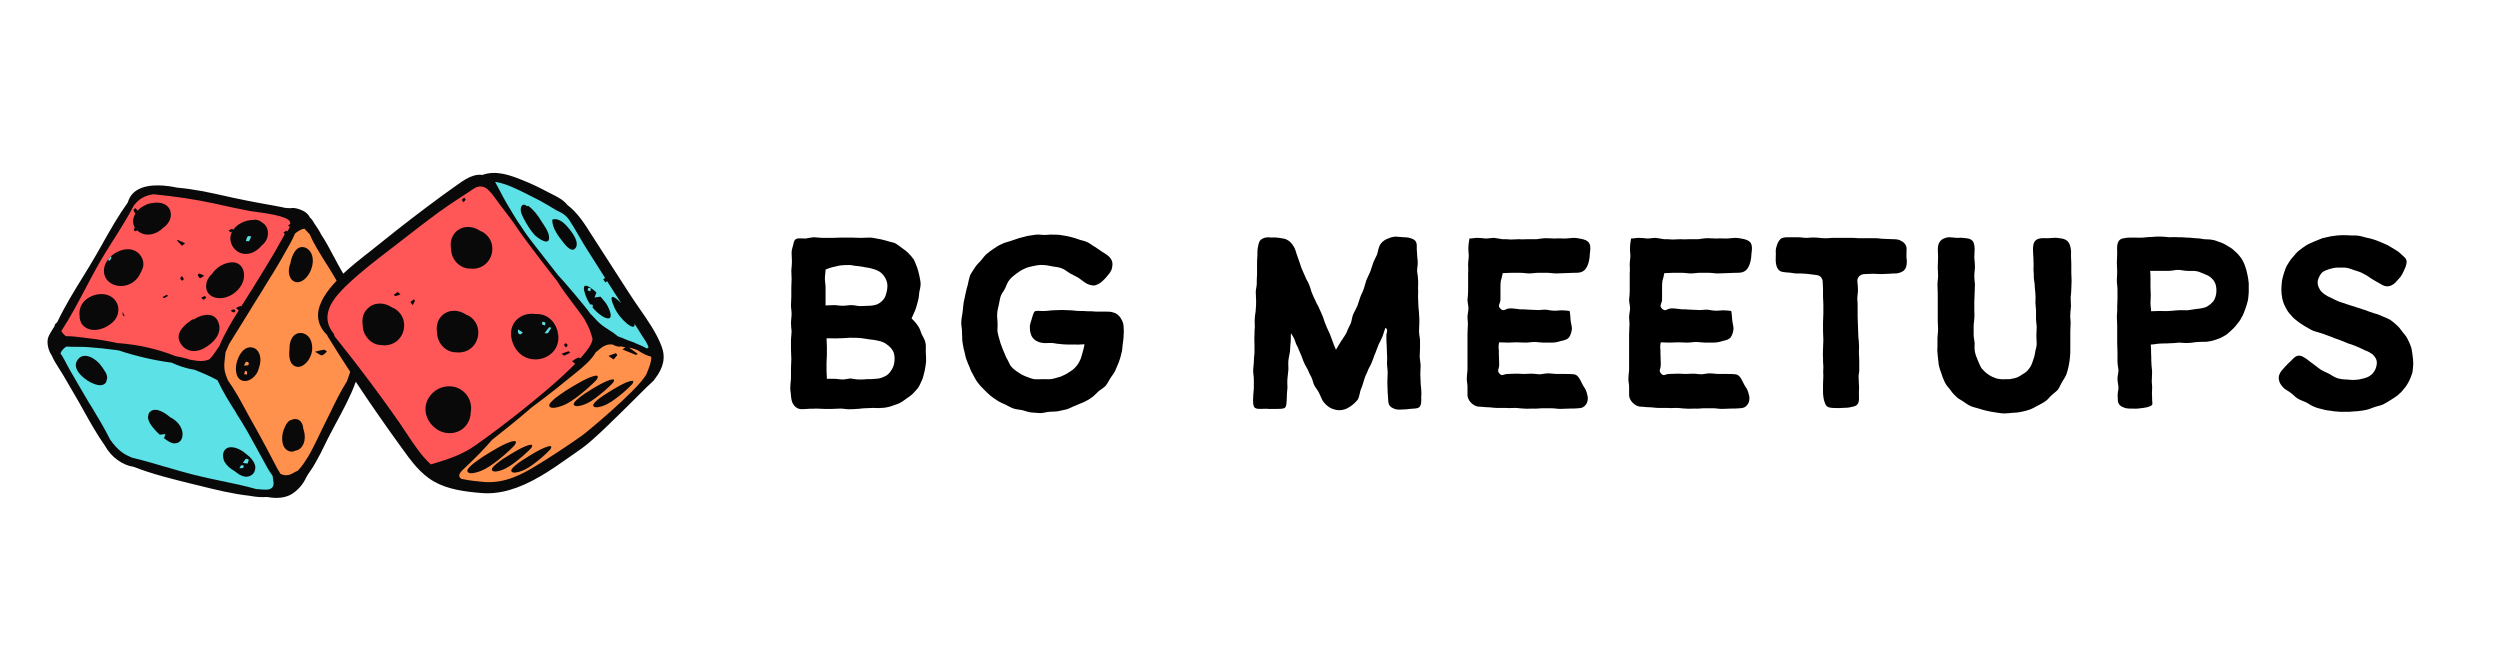 <svg xmlns="http://www.w3.org/2000/svg" xmlns:xlink="http://www.w3.org/1999/xlink" width="316" zoomAndPan="magnify" viewBox="0 0 236.88 63" height="84" preserveAspectRatio="xMidYMid meet" version="1.0"><defs><g/><clipPath id="a0f95aa38e"><path d="M 4 16 L 63 16 L 63 48 L 4 48 Z M 4 16 " clip-rule="nonzero"/></clipPath><clipPath id="421a4a1369"><path d="M 0 25.559 L 44.039 -0.113 L 65.559 36.801 L 21.52 62.473 Z M 0 25.559 " clip-rule="nonzero"/></clipPath><clipPath id="3e05f6a38b"><path d="M 0 25.559 L 44.039 -0.113 L 65.559 36.801 L 21.52 62.473 Z M 0 25.559 " clip-rule="nonzero"/></clipPath><clipPath id="774a921058"><path d="M 5 17 L 57 17 L 57 45 L 5 45 Z M 5 17 " clip-rule="nonzero"/></clipPath><clipPath id="2e030efb9f"><path d="M 0 25.559 L 44.039 -0.113 L 65.559 36.801 L 21.52 62.473 Z M 0 25.559 " clip-rule="nonzero"/></clipPath><clipPath id="5cd9d760f8"><path d="M 0 25.559 L 44.039 -0.113 L 65.559 36.801 L 21.52 62.473 Z M 0 25.559 " clip-rule="nonzero"/></clipPath><clipPath id="ceebbab66c"><path d="M 5 17 L 62 17 L 62 47 L 5 47 Z M 5 17 " clip-rule="nonzero"/></clipPath><clipPath id="04faa36b7d"><path d="M 0 25.559 L 44.039 -0.113 L 65.559 36.801 L 21.52 62.473 Z M 0 25.559 " clip-rule="nonzero"/></clipPath><clipPath id="3b13fbb7f1"><path d="M 0 25.559 L 44.039 -0.113 L 65.559 36.801 L 21.52 62.473 Z M 0 25.559 " clip-rule="nonzero"/></clipPath><clipPath id="b2f9829c61"><path d="M 21 21 L 62 21 L 62 46 L 21 46 Z M 21 21 " clip-rule="nonzero"/></clipPath><clipPath id="906ab1506f"><path d="M 0 25.559 L 44.039 -0.113 L 65.559 36.801 L 21.52 62.473 Z M 0 25.559 " clip-rule="nonzero"/></clipPath><clipPath id="8f966cee43"><path d="M 0 25.559 L 44.039 -0.113 L 65.559 36.801 L 21.52 62.473 Z M 0 25.559 " clip-rule="nonzero"/></clipPath></defs><g clip-path="url(#a0f95aa38e)"><g clip-path="url(#421a4a1369)"><g clip-path="url(#3e05f6a38b)"><path fill="#090909" d="M 62.656 32.824 C 63.059 33.875 62.852 34.863 62.004 35.941 C 61.949 36.031 61.906 36.094 61.848 36.137 C 61.605 36.34 60.945 36.992 60.117 37.824 C 58.426 39.5 56.121 41.805 55.074 42.52 C 54.758 42.738 54.434 42.965 54.094 43.207 C 53.156 43.871 52.18 44.559 51.156 45.156 C 49.078 46.367 47.312 46.871 45.621 46.742 C 44.051 46.617 42.406 46.406 41.09 45.652 C 39.781 44.914 38.891 43.668 38.027 42.465 C 37.953 42.355 37.875 42.246 37.793 42.145 C 36.32 40.102 34.965 38.152 33.668 36.191 C 33.188 37.539 32.492 38.809 31.824 40.055 L 31.75 40.191 C 31.512 40.645 31.258 41.109 31.023 41.574 C 30.926 41.785 30.816 42 30.707 42.215 C 30.48 42.688 30.223 43.211 29.93 43.711 C 29.719 44.113 29.457 44.523 29.129 44.984 C 29.078 45.082 29.023 45.184 28.965 45.266 C 28.82 45.582 28.621 45.898 28.387 46.164 C 28.145 46.434 27.875 46.672 27.598 46.836 C 27.508 46.887 27.43 46.934 27.355 46.965 C 26.613 47.293 25.828 47.211 25.23 47.113 C 24.762 47.152 24.219 47.121 23.598 47 C 21.996 46.824 20.371 46.426 18.797 46.031 L 18.062 45.852 C 16.258 45.406 14.387 44.953 12.625 44.258 C 11.555 44.109 10.48 43.332 9.898 42.27 L 9.891 42.258 C 9.164 41.234 8.539 40.121 7.934 39.039 C 7.73 38.676 7.523 38.316 7.324 37.953 C 6.914 37.254 6.477 36.504 5.945 35.586 C 5.828 35.387 5.691 35.172 5.574 34.992 L 5.57 34.984 C 5.309 34.574 5.039 34.156 4.848 33.707 C 4.57 33.309 4.414 32.742 4.453 32.266 C 4.477 31.984 4.598 31.773 4.719 31.559 C 4.797 31.434 4.875 31.305 4.945 31.184 L 5.008 31.09 C 5.039 31.023 5.074 30.965 5.113 30.91 C 5.121 30.883 5.129 30.855 5.129 30.816 C 5.16 30.73 5.215 30.664 5.285 30.621 L 5.301 30.613 L 5.336 30.57 C 5.355 30.547 5.371 30.527 5.383 30.508 C 6.102 28.988 7.012 27.52 7.887 26.109 L 8.059 25.824 C 8.199 25.602 8.328 25.383 8.461 25.168 C 8.887 24.473 9.293 23.746 9.691 23.047 L 9.695 23.031 C 10.426 21.738 11.184 20.406 12.062 19.184 C 12.207 18.664 12.512 18.266 12.973 17.996 C 14.082 17.348 15.801 17.586 16.738 17.789 C 18.266 17.918 19.777 18.242 21.227 18.566 L 21.258 18.574 C 21.535 18.633 21.809 18.695 22.086 18.758 C 23.547 19.074 25.023 19.336 26.543 19.613 C 26.676 19.641 26.809 19.668 26.945 19.703 L 26.969 19.703 C 27.031 19.711 27.094 19.711 27.156 19.723 L 27.215 19.723 L 27.266 19.727 C 27.324 19.73 27.387 19.738 27.445 19.738 L 27.469 19.738 C 27.863 19.648 28.422 19.848 28.715 20.008 C 29.004 20.164 29.211 20.375 29.332 20.641 C 29.492 20.758 29.609 20.961 29.691 21.098 L 29.695 21.109 C 29.723 21.152 29.738 21.18 29.75 21.203 L 29.801 21.27 C 29.996 21.562 30.223 21.891 30.395 22.246 C 30.836 22.902 31.207 23.621 31.578 24.316 L 31.605 24.359 C 31.852 24.824 32.066 25.238 32.297 25.629 C 32.359 25.734 32.414 25.832 32.48 25.945 C 33.199 25.27 33.945 24.68 34.543 24.203 L 34.559 24.195 C 34.703 24.074 34.84 23.973 34.961 23.879 C 36.539 22.609 38.41 21.121 40.297 19.703 C 41.348 18.914 42.281 18.23 43.164 17.609 C 43.219 17.566 43.281 17.531 43.336 17.488 C 43.574 17.312 43.836 17.137 44.098 16.984 C 44.629 16.676 45.094 16.543 45.551 16.57 C 45.586 16.57 45.625 16.574 45.656 16.59 C 46.992 16.09 48.391 16.645 49.523 17.098 C 50.297 17.406 51.094 17.785 51.895 18.219 C 52.012 18.281 52.137 18.348 52.262 18.402 C 52.805 18.672 53.355 18.957 53.723 19.426 C 54.707 20.172 55.375 21.234 56.016 22.254 C 56.137 22.441 56.25 22.621 56.371 22.805 C 57.398 24.387 58.5 26.094 59.598 27.816 C 59.891 28.281 60.215 28.734 60.551 29.23 C 61.344 30.371 62.18 31.566 62.656 32.824 Z M 62.656 32.824 " fill-opacity="1" fill-rule="nonzero"/></g></g></g><g clip-path="url(#774a921058)"><g clip-path="url(#2e030efb9f)"><g clip-path="url(#5cd9d760f8)"><path fill="#ff5757" d="M 26.812 22.062 C 26.926 21.973 26.992 21.91 27.066 21.855 C 27.086 21.891 27.129 21.926 27.16 21.953 C 27.219 21.875 27.262 21.789 27.32 21.711 L 27.328 21.703 L 27.332 21.691 C 27.355 21.629 27.383 21.555 27.41 21.48 C 27.359 21.453 27.305 21.426 27.234 21.383 C 27.332 21.328 27.398 21.266 27.461 21.23 C 27.465 21.215 27.453 21.199 27.457 21.184 C 27.484 20.863 27.141 20.457 24.156 20.078 C 23.918 20.051 23.715 20.02 23.594 19.996 C 22.621 19.812 21.629 19.598 20.758 19.402 L 20.5 19.344 C 20.402 19.316 20.301 19.305 20.203 19.281 C 20.203 19.281 20.203 19.281 20.191 19.277 C 18.426 18.902 16.551 18.613 14.48 18.414 L 14.469 18.41 L 14.461 18.418 C 14.051 18.48 13.711 18.598 13.402 18.773 C 13.117 18.941 12.871 19.168 12.668 19.438 L 12.66 19.441 L 12.648 19.449 C 12.07 20.559 11.391 21.645 10.734 22.684 L 10.711 22.707 C 10.176 23.559 9.57 24.52 9.043 25.484 C 8.715 26.07 8.402 26.676 8.078 27.285 C 7.398 28.57 6.641 30.02 5.789 31.324 L 5.75 31.379 L 5.781 31.434 C 5.863 31.574 5.996 31.719 6.148 31.84 L 6.176 31.871 L 6.211 31.871 C 6.734 31.859 7.254 31.934 7.711 31.992 L 7.785 31.996 C 7.949 32.02 8.105 32.047 8.262 32.059 C 9.176 32.156 10.125 32.32 11.168 32.543 L 11.176 32.535 L 11.184 32.531 C 13.07 32.672 14.945 33.102 16.594 33.766 L 16.625 33.773 C 16.961 33.832 17.312 33.91 17.719 34.023 L 17.73 34.027 C 17.758 34.035 17.785 34.043 17.805 34.055 L 17.867 34.078 L 17.934 34.094 C 18.012 34.109 18.098 34.129 18.184 34.137 C 18.684 34.234 19.266 34.293 19.758 34.074 C 19.758 34.074 19.785 34.059 19.785 34.059 L 19.793 34.055 C 20.031 33.836 20.223 33.547 20.414 33.27 L 20.516 33.117 C 20.574 33.023 20.645 32.938 20.711 32.852 L 20.719 32.848 L 20.723 32.832 C 21.211 31.648 21.887 30.516 22.574 29.426 C 22.512 29.379 22.434 29.309 22.301 29.199 C 22.5 29.117 22.625 29.031 22.754 29.016 C 22.777 29.016 22.797 29.027 22.809 29.043 C 22.934 28.84 23.059 28.652 23.188 28.449 L 23.297 28.277 C 23.531 27.918 23.773 27.531 23.996 27.168 C 24.625 26.16 25.277 25.09 25.98 23.906 C 26.113 23.676 26.25 23.445 26.383 23.191 L 26.426 23.109 C 26.586 22.816 26.754 22.508 26.938 22.199 C 26.941 22.188 26.891 22.137 26.812 22.062 Z M 12.613 21.773 C 12.645 21.711 12.684 21.652 12.723 21.582 C 12.465 21.16 12.527 20.664 12.77 20.258 C 12.703 20.141 12.629 20.035 12.59 19.906 C 12.578 19.863 12.707 19.789 12.777 19.727 C 12.844 19.801 12.906 19.871 12.988 19.965 C 13.164 19.77 13.395 19.602 13.637 19.492 C 13.859 19.352 14.125 19.266 14.395 19.25 C 15.129 19.102 15.898 19.32 16.102 20.047 C 16.266 20.676 15.902 21.273 15.363 21.633 C 14.742 22.277 13.621 22.5 12.945 21.84 C 12.891 21.871 12.84 21.902 12.781 21.922 C 12.75 21.953 12.602 21.793 12.613 21.773 Z M 17.359 26.441 C 17.367 26.492 17.27 26.551 17.215 26.617 C 17.152 26.547 17.059 26.488 17.023 26.41 C 17.012 26.371 17.094 26.289 17.172 26.16 C 17.258 26.289 17.344 26.355 17.359 26.441 Z M 15.867 28.059 C 15.754 28.125 15.629 28.195 15.512 28.254 C 15.484 28.27 15.441 28.211 15.344 28.164 C 15.508 28.066 15.633 27.996 15.75 27.938 C 15.77 27.93 15.828 28.012 15.867 28.059 Z M 10.699 30.473 C 10.02 31.176 8.66 31.652 7.852 30.891 C 7.594 30.645 7.469 30.273 7.484 29.902 C 7.457 29.695 7.469 29.469 7.539 29.227 C 7.848 28.133 9.383 27.555 10.371 28.066 C 11.305 28.562 11.41 29.73 10.699 30.473 Z M 11.605 29.898 C 11.539 29.832 11.574 29.672 11.566 29.559 C 11.668 29.77 11.762 29.969 11.77 30 C 11.863 30.043 11.695 29.996 11.605 29.898 Z M 12.047 27.008 C 10.965 27.379 9.668 26.758 9.801 25.484 C 9.844 25.109 10.031 24.754 10.305 24.457 C 10.312 24.449 10.312 24.449 10.316 24.438 C 10.891 23.82 11.816 23.457 12.555 23.703 C 13.371 23.977 13.754 24.914 13.402 25.574 C 13.379 25.656 13.344 25.738 13.293 25.812 C 13.289 25.828 13.273 25.836 13.27 25.852 C 13.043 26.406 12.602 26.812 12.047 27.008 Z M 20.676 30.648 C 20.996 31.68 20.145 32.527 19.328 32.992 C 18.484 33.473 17.473 33.383 16.992 32.434 C 16.535 31.531 17.48 30.746 18.148 30.309 C 18.219 30.266 18.297 30.258 18.359 30.266 C 18.434 30.211 18.52 30.16 18.59 30.121 C 19.359 29.73 20.367 29.637 20.676 30.648 Z M 19.254 28.41 C 19.23 28.426 19.137 28.328 19.012 28.238 C 19.16 28.148 19.254 28.086 19.348 28.066 C 19.387 28.055 19.449 28.16 19.5 28.211 C 19.422 28.277 19.348 28.367 19.254 28.41 Z M 16.793 22.742 C 17.031 22.852 17.258 22.953 17.492 23.059 C 17.418 23.129 17.324 23.195 17.191 23.305 C 17.023 23.113 16.871 22.957 16.719 22.797 C 16.754 22.777 16.789 22.734 16.793 22.742 Z M 18.684 26.086 C 18.668 26.062 18.805 25.91 18.836 25.93 C 19 25.984 19.156 26.07 19.312 26.141 C 19.191 26.215 19.082 26.289 18.898 26.395 C 18.82 26.277 18.723 26.195 18.684 26.086 Z M 22.102 29.621 C 22.027 29.613 21.953 29.543 21.801 29.465 C 21.953 29.387 22.031 29.32 22.105 29.324 C 22.168 29.336 22.227 29.43 22.281 29.488 C 22.227 29.535 22.168 29.613 22.102 29.621 Z M 22.891 26.898 C 22.461 27.785 21.383 28.445 20.387 28.223 C 19.211 27.957 19.262 26.617 20.051 25.957 C 20.414 25.383 21.094 24.965 21.762 24.879 C 22.969 24.727 23.352 25.965 22.891 26.898 Z M 24.91 23.137 C 24.871 23.172 24.832 23.207 24.781 23.234 C 24.402 23.715 23.836 24.082 23.223 24.074 C 22.484 24.07 21.891 23.492 21.789 22.781 C 21.75 22.473 21.809 22.195 21.953 21.938 C 21.914 21.969 21.871 21.996 21.824 22.02 C 21.801 22.035 21.727 21.949 21.602 21.859 C 21.758 21.781 21.848 21.715 21.941 21.695 C 21.965 21.695 22.004 21.742 22.043 21.789 C 22.426 21.238 23.172 20.875 23.863 20.855 C 23.961 20.848 24.062 20.836 24.152 20.828 C 24.402 20.836 24.617 20.945 24.785 21.094 C 24.84 21.129 24.891 21.16 24.941 21.199 C 25.531 21.711 25.434 22.633 24.91 23.137 Z M 54.562 29.176 C 53.926 28.328 53.137 27.289 52.793 26.707 L 52.789 26.695 L 52.785 26.688 C 51.102 24.543 49.312 22.16 49.086 21.789 C 48.793 21.348 48.531 20.977 48.266 20.625 C 48.105 20.406 47.945 20.195 47.773 19.98 C 47.555 19.707 47.344 19.422 47.145 19.141 C 47.094 19.074 47.039 19 46.973 18.91 C 46.73 18.574 46.371 18.059 45.984 17.816 C 45.617 17.586 45.188 17.695 44.992 17.797 L 44.984 17.801 L 44.973 17.809 C 44.57 18.078 44.152 18.344 43.758 18.609 C 43.008 19.094 42.238 19.602 41.508 20.133 C 40.371 20.969 39.227 21.859 38.129 22.711 C 37.816 22.953 37.516 23.184 37.211 23.422 L 36.961 23.613 C 35.617 24.641 34.227 25.711 32.973 26.887 C 32.953 26.898 32.941 26.918 32.922 26.941 C 32.832 27.027 32.746 27.102 32.656 27.188 C 32.586 27.25 32.527 27.309 32.465 27.383 C 32.426 27.414 32.402 27.453 32.363 27.488 C 31.176 28.727 30.375 30.145 31.574 31.633 C 31.617 31.691 31.641 31.746 31.637 31.805 L 31.637 31.844 L 31.652 31.871 C 31.711 31.953 31.777 32.027 31.84 32.109 C 32.238 32.617 32.637 33.121 33.031 33.617 C 33.203 33.832 33.371 34.059 33.547 34.277 C 33.578 34.312 33.605 34.359 33.645 34.406 C 33.707 34.496 33.781 34.582 33.848 34.672 C 33.93 34.777 34.004 34.887 34.09 34.988 C 35.418 36.727 36.664 38.426 37.855 40.141 C 38.07 40.449 38.285 40.781 38.496 41.102 C 39.172 42.125 39.867 43.172 40.742 43.992 L 40.785 44.027 L 40.844 44.004 C 42.043 43.656 43.227 43.293 44.352 42.637 C 44.406 42.605 44.465 42.57 44.52 42.543 C 45.594 41.879 51.543 37.488 54.473 34.48 C 54.348 34.391 54.254 34.328 54.16 34.25 C 54.371 34.129 54.559 33.949 54.777 33.902 C 54.832 33.895 54.902 33.914 54.965 33.961 C 55.676 33.172 56.113 32.52 56.109 32.109 L 56.113 32.098 L 56.105 32.09 C 55.973 31.594 55.797 31.051 55.453 30.469 C 55.371 30.246 55 29.75 54.562 29.176 Z M 43.719 18.949 C 43.777 18.867 43.867 18.801 43.945 18.734 C 43.996 18.797 44.094 18.871 44.074 18.914 C 44.055 19 43.973 19.059 43.879 19.184 C 43.801 19.066 43.707 18.965 43.719 18.949 Z M 37.645 27.676 C 37.758 27.77 37.836 27.844 37.91 27.914 C 37.742 27.969 37.574 28.039 37.41 28.078 C 37.379 28.086 37.324 27.988 37.273 27.945 C 37.387 27.859 37.504 27.777 37.645 27.676 Z M 36.086 32.711 C 35.746 32.711 35.438 32.602 35.16 32.41 C 35.047 32.336 34.945 32.242 34.855 32.145 C 34.758 32.035 34.664 31.914 34.586 31.785 C 34.531 31.688 34.477 31.578 34.438 31.473 C 34.41 31.406 34.395 31.336 34.375 31.266 C 34.348 31.137 34.332 31.008 34.332 30.867 C 34.32 30.828 34.324 30.793 34.316 30.762 C 34.305 30.66 34.293 30.562 34.297 30.469 C 34.293 30.34 34.312 30.211 34.332 30.086 C 34.363 29.938 34.41 29.781 34.492 29.641 C 34.566 29.504 34.648 29.383 34.77 29.27 C 35.406 28.613 36.387 28.652 37.094 29.141 C 37.609 29.32 38.043 29.805 38.184 30.332 C 38.453 31.309 37.93 32.363 36.945 32.656 C 36.664 32.738 36.391 32.758 36.137 32.719 C 36.121 32.715 36.109 32.711 36.086 32.711 Z M 44.605 38.652 C 44.605 38.793 44.59 38.93 44.566 39.07 C 44.559 39.418 44.473 39.773 44.297 40.074 C 43.754 41.047 42.543 41.316 41.578 40.828 C 40.973 40.512 40.48 39.91 40.324 39.242 C 40.129 38.359 40.504 37.559 41.215 37.035 C 41.801 36.613 42.621 36.496 43.293 36.762 C 44.074 37.078 44.582 37.812 44.605 38.652 Z M 39.277 28.512 C 39.219 28.652 39.145 28.789 39.074 28.922 C 39.004 28.848 38.949 28.773 38.836 28.641 C 38.969 28.527 39.066 28.449 39.172 28.375 C 39.172 28.375 39.293 28.48 39.277 28.512 Z M 45.215 31.008 C 45.48 31.988 44.961 33.039 43.973 33.336 C 43.691 33.414 43.422 33.434 43.164 33.395 C 43.152 33.391 43.133 33.402 43.121 33.398 C 42.297 33.387 41.605 32.727 41.426 31.953 C 41.398 31.828 41.379 31.699 41.379 31.559 C 41.273 30.988 41.375 30.402 41.805 29.953 C 42.441 29.301 43.422 29.336 44.129 29.828 C 44.637 29.996 45.07 30.48 45.215 31.008 Z M 42.75 24.008 C 42.723 23.883 42.707 23.75 42.707 23.613 C 42.598 23.043 42.699 22.457 43.129 22.008 C 43.766 21.355 44.746 21.391 45.453 21.883 C 45.969 22.062 46.402 22.547 46.543 23.07 C 46.812 24.051 46.289 25.102 45.301 25.398 C 45.023 25.48 44.75 25.496 44.496 25.457 C 44.48 25.453 44.465 25.465 44.449 25.461 C 43.613 25.445 42.922 24.785 42.75 24.008 Z M 50.09 33.992 C 49.215 33.754 48.641 33.012 48.445 32.152 C 48.207 31.145 48.668 30.211 49.656 29.855 C 49.977 29.742 50.352 29.723 50.707 29.77 C 51.238 29.742 51.781 29.906 52.207 30.336 C 52.543 30.668 52.754 31.117 52.84 31.582 C 52.84 31.605 52.852 31.621 52.848 31.637 C 52.934 32.184 52.824 32.762 52.492 33.211 C 51.941 33.934 50.965 34.23 50.09 33.992 Z M 53.457 33.703 C 53.406 33.719 53.324 33.641 53.164 33.547 C 53.453 33.438 53.637 33.352 53.828 33.301 C 53.867 33.289 53.938 33.387 53.992 33.438 C 53.812 33.531 53.645 33.629 53.457 33.703 Z M 53.758 32.734 C 53.77 32.773 53.668 32.844 53.598 32.941 C 53.516 32.84 53.414 32.77 53.414 32.711 C 53.426 32.645 53.516 32.582 53.574 32.523 C 53.637 32.59 53.719 32.648 53.758 32.734 Z M 53.758 32.734 " fill-opacity="1" fill-rule="nonzero"/></g></g></g><g clip-path="url(#ceebbab66c)"><g clip-path="url(#04faa36b7d)"><g clip-path="url(#3b13fbb7f1)"><path fill="#5ce1e6" d="M 22.309 39.105 C 21.691 38.133 21.055 37.121 20.57 36.07 L 20.555 36.043 L 20.523 36.027 C 19.77 35.613 19.016 35.305 18.363 35.051 L 18.352 35.047 L 18.336 35.043 C 17.504 34.922 16.73 34.621 16.23 34.387 L 16.219 34.383 L 16.203 34.379 C 14.57 34.164 12.883 33.777 11.188 33.219 L 11.172 33.215 L 11.16 33.211 C 10.141 33.07 9.133 32.965 8.168 32.898 C 7.863 32.875 7.551 32.883 7.246 32.883 L 7.242 32.875 C 6.914 32.879 6.59 32.879 6.262 32.859 L 6.227 32.859 L 6.191 32.879 C 5.926 33.066 5.777 33.25 5.691 33.449 L 5.672 33.496 L 5.699 33.539 C 5.922 33.867 6.121 34.242 6.285 34.566 C 6.383 34.758 6.504 34.98 6.621 35.18 C 7.094 35.992 7.547 36.77 8 37.547 C 8.148 37.801 8.305 38.047 8.449 38.301 L 8.645 38.609 C 9.242 39.598 9.855 40.609 10.363 41.645 L 10.371 41.652 L 10.375 41.664 C 10.738 42.188 11.09 42.566 11.484 42.863 C 11.801 43.102 12.145 43.254 12.422 43.371 L 12.43 43.379 L 12.441 43.383 C 13.543 43.645 14.66 43.973 15.648 44.266 L 15.73 44.285 C 16.582 44.539 17.453 44.793 18.305 45.008 C 19.172 45.23 20.09 45.418 20.902 45.59 C 21.996 45.816 23.109 46.047 24.191 46.352 L 24.203 46.355 L 24.254 46.363 C 24.34 46.371 24.414 46.375 24.488 46.379 C 24.547 46.379 24.617 46.383 24.695 46.398 C 25.027 46.426 25.363 46.441 25.543 46.359 C 25.566 46.344 25.594 46.328 25.609 46.32 C 25.926 46.137 25.898 45.848 25.832 45.43 C 25.82 45.355 25.805 45.27 25.793 45.184 C 25.793 45.184 25.785 45.176 25.789 45.16 L 25.793 45.148 C 25.793 45.148 25.777 45.098 25.773 45.09 L 25.766 45.082 L 25.762 45.074 C 25.457 44.668 25.211 44.227 24.984 43.797 C 24.328 42.598 23.844 41.699 23.387 40.898 C 23.066 40.328 22.703 39.742 22.344 39.191 Z M 10.051 36.023 C 10.043 36.109 10.02 36.195 9.969 36.27 C 9.773 36.574 9.305 36.555 9.008 36.445 C 8.973 36.43 8.941 36.414 8.898 36.402 C 8.859 36.391 8.832 36.383 8.797 36.367 C 8.109 36.125 6.742 35.086 7.227 34.219 C 7.801 33.191 9.086 34.012 9.543 34.695 C 9.547 34.703 9.547 34.703 9.551 34.711 C 9.625 34.797 9.699 34.906 9.773 35.027 C 10.035 35.379 10.18 35.75 10.051 36.023 Z M 15.105 41.223 C 15.156 41.273 15.203 41.316 15.262 41.352 C 15.203 41.316 15.152 41.266 15.105 41.223 Z M 17.184 40.758 C 17.402 41.414 17.086 42.172 16.285 42.008 C 16.098 41.965 15.773 41.77 15.426 41.492 C 15.453 41.5 15.48 41.508 15.5 41.52 C 15.559 41.344 15.598 41.25 15.633 41.148 C 15.449 41.172 15.27 41.184 15.086 41.211 C 14.441 40.625 13.828 39.859 14 39.387 C 14.008 39.242 14.066 39.102 14.223 38.988 C 14.773 38.57 15.652 39.195 16.074 39.555 C 16.578 39.801 17.016 40.227 17.184 40.758 Z M 24.113 44.094 C 24.16 44.25 24.156 44.406 24.109 44.551 C 24.07 44.781 23.926 44.996 23.637 45.121 C 23.117 45.352 22.582 44.996 22.152 44.641 C 21.758 44.426 21.41 44.113 21.215 43.758 C 21.168 43.68 21.152 43.605 21.133 43.535 C 21.133 43.535 21.129 43.527 21.129 43.527 C 21.121 43.496 21.109 43.457 21.117 43.43 C 20.977 42.926 21.246 42.383 21.848 42.395 C 22.379 42.398 22.934 42.73 23.359 43.102 C 23.719 43.375 24.004 43.723 24.113 44.094 Z M 60.816 31.836 L 60.715 31.684 L 60.695 31.648 C 60.645 31.539 60.371 31.133 60.086 30.684 C 60.242 31.551 58.719 30.344 58.188 29.156 C 57.543 27.707 58.16 28.059 58.816 28.73 L 58.766 28.641 L 58.758 28.625 C 58.746 28.605 58.738 28.59 58.727 28.57 C 58.711 28.547 58.699 28.527 58.684 28.516 C 58.32 27.953 57.918 27.324 57.484 26.641 C 57.449 26.684 57.398 26.734 57.348 26.789 C 57.242 26.652 57.184 26.57 57.125 26.488 C 57.18 26.441 57.246 26.395 57.301 26.348 C 56.703 25.398 56.047 24.375 55.402 23.348 C 55.195 23.012 54.996 22.672 54.781 22.305 C 54.492 21.809 54.199 21.289 53.875 20.809 C 53.648 20.484 53.324 20.23 52.93 20.051 C 52.715 19.965 52.52 19.832 52.309 19.711 C 52.215 19.648 52.121 19.586 52.016 19.531 C 51.402 19.16 50.773 18.824 50.156 18.531 C 50.012 18.461 49.863 18.387 49.715 18.309 C 48.91 17.914 47.996 17.449 47.086 17.277 L 46.875 17.238 L 46.973 17.426 C 47.098 17.656 47.215 17.879 47.336 18.105 C 47.535 18.488 47.738 18.875 47.957 19.25 C 48.293 19.828 48.652 20.402 48.945 20.887 C 49.203 21.25 49.445 21.625 49.668 21.965 C 49.949 22.387 50.797 23.48 51.789 24.742 C 52.148 25.199 52.52 25.672 52.891 26.148 L 52.898 26.164 L 52.918 26.176 C 52.922 26.184 52.938 26.188 52.938 26.188 C 53.27 26.52 55.57 29.219 55.879 29.707 L 55.887 29.723 C 56.035 29.859 56.168 30.004 56.301 30.148 C 56.473 30.344 56.656 30.539 56.855 30.703 C 57.117 30.926 57.395 31.105 57.672 31.281 C 57.934 31.445 58.199 31.617 58.426 31.812 C 58.434 31.82 58.445 31.824 58.453 31.832 L 58.465 31.859 C 58.465 31.859 58.68 31.945 58.773 31.984 C 58.816 31.996 58.848 32.012 58.895 32.031 C 58.902 32.027 58.91 32.02 58.926 32.023 C 58.957 32.02 59 32.051 59.035 32.09 C 59.168 32.141 59.309 32.199 59.441 32.25 C 59.609 32.316 59.785 32.379 59.949 32.434 L 59.961 32.438 L 59.977 32.441 C 60.004 32.449 60.027 32.449 60.051 32.469 C 60.055 32.477 60.07 32.48 60.07 32.48 L 60.074 32.488 L 60.094 32.504 C 60.441 32.641 60.855 32.809 61.254 33.031 C 61.27 33.035 61.273 33.043 61.273 33.043 L 61.426 32.922 C 61.301 32.547 61.055 32.188 60.816 31.836 Z M 51.988 22.414 C 52.109 23.441 50.891 22.559 50.609 22.258 C 50.227 21.836 49.922 21.336 49.652 20.836 C 49.484 20.527 49.211 20.02 49.336 19.652 C 49.445 19.32 49.672 19.363 49.918 19.547 C 49.965 19.52 50.031 19.516 50.078 19.559 C 50.582 19.941 50.945 20.445 51.266 20.973 C 51.527 21.383 51.934 21.918 51.988 22.414 Z M 57.57 29.059 C 58.637 31.27 56.195 29.812 55.551 28.246 C 54.867 26.586 55.672 26.984 56.48 27.727 C 56.422 27.891 56.359 28.043 56.301 28.207 C 56.496 28.176 56.68 28.152 56.871 28.121 C 57.18 28.469 57.457 28.82 57.57 29.059 Z M 56.477 27.742 C 56.535 27.801 56.602 27.855 56.664 27.926 C 56.602 27.855 56.543 27.797 56.477 27.742 Z M 54.5 23.512 C 54.133 24.004 53.547 23.238 53.328 22.965 C 52.867 22.391 52.316 21.648 52.293 20.891 C 52.293 20.828 52.34 20.789 52.402 20.793 C 53.078 20.668 53.664 21.391 54.031 21.863 C 54.305 22.23 54.859 23.02 54.5 23.512 Z M 10.199 24.656 C 10.195 24.633 10.195 24.613 10.199 24.598 C 10.23 24.555 10.273 24.508 10.309 24.465 C 10.316 24.461 10.316 24.461 10.32 24.445 C 10.355 24.402 10.402 24.363 10.441 24.316 C 10.48 24.34 10.504 24.359 10.508 24.383 C 10.5 24.492 10.41 24.602 10.34 24.703 C 10.316 24.719 10.199 24.68 10.199 24.656 Z M 23.762 22.414 C 23.695 22.559 23.633 22.711 23.543 22.879 C 23.414 22.863 23.328 22.852 23.25 22.84 C 23.305 22.691 23.328 22.527 23.422 22.414 C 23.469 22.352 23.645 22.41 23.762 22.414 Z M 23.062 44.156 C 23.035 44.23 23.023 44.328 22.973 44.359 C 22.91 44.395 22.805 44.375 22.633 44.383 C 22.723 44.234 22.758 44.133 22.824 44.105 C 22.891 44.078 22.98 44.133 23.062 44.156 Z M 23.527 43.566 C 23.496 43.691 23.465 43.824 23.414 43.938 C 23.402 43.957 23.277 43.922 22.965 43.887 C 23.094 43.703 23.156 43.574 23.258 43.488 C 23.305 43.465 23.43 43.543 23.527 43.566 Z M 51.605 30.852 C 51.477 30.809 51.363 30.793 51.332 30.742 C 51.301 30.688 51.352 30.578 51.375 30.492 C 51.461 30.523 51.57 30.531 51.641 30.586 C 51.668 30.617 51.617 30.727 51.605 30.852 Z M 52.203 31.074 C 52.102 31.238 52.004 31.414 51.887 31.574 C 51.863 31.613 51.742 31.59 51.559 31.594 C 51.742 31.344 51.859 31.184 51.992 31.035 C 52.02 30.996 52.137 31.055 52.203 31.074 Z M 49.039 31.223 C 49.133 31.285 49.234 31.344 49.496 31.508 C 49.445 31.559 49.379 31.668 49.289 31.695 C 49.242 31.715 49.098 31.645 49.074 31.59 C 49.035 31.48 49.051 31.344 49.039 31.223 Z M 52.836 31.574 C 52.836 31.598 52.848 31.613 52.844 31.629 C 52.844 31.629 52.848 31.637 52.84 31.641 C 52.824 31.637 52.812 31.633 52.789 31.637 C 52.816 31.621 52.824 31.594 52.836 31.574 Z M 55.949 27.324 C 55.938 27.402 55.93 27.488 55.91 27.617 C 55.793 27.578 55.668 27.559 55.66 27.527 C 55.641 27.457 55.68 27.34 55.727 27.301 C 55.773 27.262 55.871 27.309 55.949 27.324 Z M 56.145 28.918 C 56.141 28.992 56.133 29.078 56.117 29.156 C 56.043 29.07 55.977 28.969 55.91 28.879 C 55.918 28.875 55.918 28.875 55.922 28.859 C 55.945 28.836 56.148 28.906 56.145 28.918 Z M 56.145 28.918 " fill-opacity="1" fill-rule="nonzero"/></g></g></g><g clip-path="url(#b2f9829c61)"><g clip-path="url(#906ab1506f)"><g clip-path="url(#8f966cee43)"><path fill="#ff914d" d="M 29.316 22.242 L 29.305 22.227 L 29.297 22.207 C 29.16 22.055 28.996 21.879 28.832 21.715 L 28.801 21.676 L 28.746 21.684 C 28.605 21.707 28.457 21.773 28.289 21.867 C 28.125 21.965 27.996 22.062 27.934 22.121 L 27.918 22.133 L 27.906 22.152 C 27.648 22.758 27.312 23.34 26.984 23.906 L 26.914 24.027 C 26.859 24.129 26.805 24.219 26.75 24.324 C 26.191 25.316 25.57 26.297 24.98 27.25 L 24.875 27.43 C 24.562 27.938 24.238 28.445 23.926 28.953 L 23.512 29.629 C 22.84 30.723 22.273 31.637 21.695 32.559 L 21.688 32.562 L 21.641 32.66 C 21.609 32.715 21.59 32.762 21.566 32.82 L 21.566 32.836 C 21.477 33.027 21.395 33.203 21.324 33.383 L 21.32 33.398 L 21.316 33.41 C 21.312 33.543 21.293 33.672 21.273 33.801 L 21.266 33.863 C 21.223 34.25 21.176 34.617 21.219 34.988 C 21.258 35.34 21.387 35.664 21.512 35.977 L 21.543 36.051 L 21.551 36.062 C 22.203 36.98 22.75 37.98 23.277 38.961 C 23.504 39.371 23.688 39.73 23.898 40.086 C 24.781 41.645 25.602 43.211 26.289 44.531 L 26.293 44.539 L 26.301 44.551 C 26.379 44.645 26.445 44.758 26.488 44.871 L 26.504 44.898 L 26.535 44.914 C 26.754 45.047 27.035 45.09 27.312 45.023 C 27.477 44.984 27.617 44.902 27.781 44.82 L 27.789 44.816 C 27.922 44.738 28.035 44.672 28.172 44.629 L 28.188 44.617 L 28.199 44.598 C 28.355 44.426 28.508 44.246 28.66 44.039 C 28.836 43.762 28.996 43.516 29.168 43.266 C 29.488 42.715 29.781 42.109 30.066 41.535 L 30.086 41.488 C 30.227 41.207 30.379 40.887 30.52 40.59 C 30.734 40.172 30.938 39.738 31.141 39.328 L 31.188 39.242 C 31.691 38.199 32.207 37.117 32.832 36.145 L 32.84 36.113 C 32.934 35.836 33.043 35.539 33.141 35.25 C 32.398 34.113 31.688 32.996 30.992 31.867 C 30.984 31.848 30.969 31.824 30.969 31.801 L 30.961 31.77 L 30.938 31.746 C 30.344 31.168 30.062 30.512 30.09 29.793 C 30.141 28.715 30.906 27.598 31.852 26.613 C 31.734 26.414 31.625 26.223 31.512 26.027 C 31.277 25.629 31.02 25.227 30.75 24.801 C 30.258 24 29.695 23.133 29.316 22.242 Z M 22.926 36.09 C 22.395 35.941 22.289 35.324 22.305 34.848 C 22.332 34.07 22.945 32.652 23.961 32.969 C 24.473 33.129 24.66 33.746 24.625 34.23 C 24.609 34.465 24.555 34.707 24.469 34.945 C 24.422 35.09 24.371 35.238 24.301 35.359 C 24.035 35.805 23.484 36.246 22.926 36.09 Z M 28.691 40.641 C 28.898 41.219 28.91 41.941 28.512 42.406 C 28.352 42.59 28.156 42.695 27.957 42.719 C 27.742 42.832 27.504 42.863 27.258 42.738 C 26.863 42.547 26.719 42.117 26.691 41.711 C 26.66 41.297 26.762 40.805 26.984 40.406 C 27.086 40.16 27.246 39.949 27.453 39.84 C 27.484 39.82 27.516 39.812 27.555 39.816 C 27.562 39.812 27.57 39.805 27.578 39.801 C 27.598 39.789 27.605 39.785 27.629 39.785 C 27.629 39.785 27.637 39.777 27.637 39.777 C 27.918 39.676 28.23 39.715 28.445 39.961 C 28.613 40.148 28.672 40.391 28.691 40.641 Z M 29.465 33.52 C 29.332 33.973 29.039 34.434 28.613 34.668 C 28.121 34.945 27.609 34.691 27.449 34.176 C 27.348 33.863 27.328 33.488 27.387 33.125 C 27.359 32.559 27.539 31.961 27.938 31.703 C 28.402 31.41 28.992 31.605 29.285 32.043 C 29.555 32.469 29.598 33.043 29.465 33.52 Z M 30.461 33.684 C 30.324 33.707 30.148 33.527 29.797 33.348 C 30.219 33.242 30.434 33.176 30.656 33.152 C 30.746 33.145 30.84 33.266 30.934 33.328 C 30.781 33.453 30.641 33.652 30.461 33.684 Z M 29.535 24.246 C 29.734 24.949 29.43 25.852 28.922 26.367 C 28.633 26.652 28.215 26.875 27.82 26.684 C 27.484 26.527 27.336 26.113 27.32 25.77 C 27.32 25.5 27.359 25.23 27.465 24.973 C 27.535 24.547 27.695 24.121 27.898 23.828 C 28.43 23.074 29.309 23.453 29.535 24.246 Z M 61.602 33.789 C 61.391 33.746 61.184 33.648 61.004 33.562 C 60.789 33.453 60.578 33.332 60.324 33.164 L 60.312 33.16 L 60.297 33.156 C 60.113 33.098 59.957 33.051 59.793 32.992 L 59.781 32.988 L 59.766 32.984 C 59.707 32.984 59.656 32.98 59.594 32.969 C 59.879 33.18 60.141 33.363 60.395 33.543 C 60.336 33.578 60.262 33.656 60.223 33.645 C 59.797 33.48 59.379 33.305 58.953 33.133 C 59.039 33.059 59.129 32.996 59.215 32.922 C 59.074 32.898 58.938 32.871 58.793 32.84 L 58.766 32.832 L 58.738 32.848 C 58.699 32.859 58.66 32.871 58.621 32.867 C 58.434 32.848 58.246 32.785 58.039 32.672 L 58.02 32.66 L 57.996 32.66 C 57.684 32.621 57.414 32.684 57.125 32.852 C 56.918 32.973 56.707 33.156 56.539 33.312 C 56.531 33.316 56.523 33.32 56.504 33.332 C 56.496 33.336 56.488 33.34 56.477 33.348 L 56.438 33.359 L 56.422 33.391 C 56.004 34.137 55.223 34.77 54.602 35.285 C 53.207 36.426 51.938 37.445 50.629 38.406 C 50.398 38.574 50.191 38.742 50.008 38.91 C 49.055 39.746 47.484 40.988 46.812 41.52 L 46.621 41.668 L 46.609 41.672 C 45.852 42.559 44.965 43.465 43.738 44.613 C 43.621 44.738 43.52 44.879 43.484 45.004 C 43.449 45.164 43.512 45.293 43.68 45.395 L 43.691 45.398 L 43.707 45.402 C 44.441 45.559 45.176 45.633 45.805 45.688 C 47.59 45.84 49.086 45.133 50.309 44.422 C 50.414 44.359 50.527 44.293 50.629 44.234 C 52 43.41 53.449 42.461 55.051 41.34 C 55.668 40.91 60.105 37.164 61.039 35.754 C 61.09 35.68 61.137 35.617 61.172 35.559 L 61.184 35.555 L 61.262 35.367 C 61.461 34.887 61.664 34.395 61.68 33.918 L 61.68 33.836 Z M 45.281 44.73 C 45.055 44.805 44.477 44.977 44.285 44.75 C 44.137 44.578 44.422 44.305 44.535 44.195 C 44.832 43.902 45.184 43.664 45.527 43.43 C 45.727 43.289 45.93 43.156 46.148 43.031 C 46.352 42.914 48.004 41.832 48.727 41.809 C 48.957 41.805 48.805 42.102 48.738 42.188 C 48.605 42.348 48.453 42.484 48.305 42.629 C 47.953 42.973 47.574 43.289 47.191 43.594 C 46.613 44.047 45.992 44.504 45.281 44.73 Z M 47.422 44.594 C 47.238 44.656 46.758 44.793 46.598 44.605 C 46.48 44.465 46.711 44.234 46.809 44.145 C 47.059 43.906 47.348 43.699 47.629 43.5 C 47.801 43.391 47.969 43.281 48.145 43.18 C 48.309 43.082 49.684 42.188 50.289 42.16 C 50.484 42.152 50.352 42.406 50.297 42.473 C 50.188 42.609 50.055 42.719 49.934 42.836 C 49.645 43.121 49.332 43.387 49.008 43.637 C 48.535 44.016 48.012 44.402 47.422 44.594 Z M 52.109 42.598 C 51.996 42.723 51.879 42.84 51.758 42.957 C 51.469 43.242 51.164 43.5 50.84 43.75 C 50.355 44.125 49.855 44.508 49.262 44.691 C 49.074 44.754 48.594 44.895 48.441 44.715 C 48.324 44.57 48.555 44.344 48.645 44.258 C 48.891 44.02 49.18 43.812 49.461 43.629 C 49.629 43.52 49.797 43.406 49.973 43.305 C 50.141 43.207 51.504 42.32 52.098 42.289 C 52.289 42.281 52.164 42.531 52.109 42.598 Z M 58.305 33.488 C 58.344 33.477 58.477 33.645 58.469 33.648 C 58.363 33.793 58.25 33.918 58.109 34.078 C 57.91 33.938 57.762 33.84 57.621 33.742 C 57.852 33.656 58.074 33.551 58.305 33.488 Z M 53.043 38.531 C 52.816 38.605 52.238 38.777 52.047 38.551 C 51.898 38.379 52.184 38.105 52.297 37.996 C 52.594 37.703 52.945 37.465 53.289 37.23 C 53.488 37.09 53.691 36.961 53.91 36.832 C 54.113 36.715 55.766 35.637 56.488 35.609 C 56.719 35.605 56.566 35.906 56.5 35.992 C 56.367 36.148 56.215 36.285 56.062 36.43 C 55.715 36.773 55.336 37.09 54.953 37.395 C 54.375 37.848 53.758 38.312 53.043 38.531 Z M 55.184 38.395 C 55 38.457 54.52 38.598 54.359 38.406 C 54.242 38.266 54.473 38.039 54.57 37.945 C 54.82 37.707 55.109 37.504 55.391 37.305 C 55.562 37.191 55.73 37.082 55.906 36.98 C 56.07 36.883 57.445 35.988 58.051 35.965 C 58.246 35.957 58.113 36.207 58.059 36.277 C 57.949 36.41 57.816 36.523 57.695 36.641 C 57.406 36.926 57.09 37.191 56.77 37.438 C 56.305 37.824 55.781 38.211 55.184 38.395 Z M 59.879 36.406 C 59.762 36.535 59.645 36.648 59.523 36.766 C 59.234 37.051 58.93 37.312 58.605 37.559 C 58.121 37.934 57.621 38.32 57.027 38.504 C 56.84 38.566 56.359 38.703 56.207 38.523 C 56.09 38.383 56.32 38.156 56.41 38.066 C 56.656 37.828 56.949 37.625 57.227 37.438 C 57.395 37.328 57.566 37.219 57.738 37.117 C 57.906 37.02 59.27 36.129 59.863 36.102 C 60.066 36.09 59.934 36.34 59.879 36.406 Z M 23.352 35.219 C 23.371 35.312 23.348 35.41 23.352 35.516 C 23.273 35.5 23.203 35.484 23.074 35.465 C 23.125 35.328 23.156 35.242 23.188 35.152 C 23.242 35.168 23.348 35.188 23.352 35.219 Z M 23.469 34.613 C 23.391 34.66 23.277 34.645 23.074 34.656 C 23.164 34.477 23.188 34.355 23.262 34.301 C 23.316 34.27 23.457 34.316 23.508 34.383 C 23.547 34.43 23.512 34.59 23.469 34.613 Z M 23.469 34.613 " fill-opacity="1" fill-rule="nonzero"/></g></g></g><g fill="#000000" fill-opacity="1"><g transform="translate(72.687, 38.702)"><g><path d="M 14.066 -9.438 C 14.16 -9.684 14.219 -9.961 14.281 -10.207 C 14.371 -10.48 14.371 -10.758 14.402 -11.004 C 14.465 -11.277 14.527 -11.555 14.527 -11.797 C 14.527 -12.074 14.434 -12.352 14.402 -12.594 C 14.344 -12.871 14.281 -13.117 14.188 -13.363 C 14.098 -13.605 14.004 -13.852 13.883 -14.098 C 13.73 -14.312 13.547 -14.527 13.363 -14.711 C 13.18 -14.895 12.965 -15.047 12.75 -15.199 C 12.535 -15.355 12.32 -15.539 12.074 -15.66 C 11.828 -15.754 11.555 -15.781 11.309 -15.875 C 11.031 -15.938 10.789 -16.027 10.512 -16.059 C 10.266 -16.09 9.992 -16.18 9.715 -16.18 C 9.469 -16.18 9.164 -16.152 8.824 -16.152 C 8.551 -16.152 8.242 -16.18 7.938 -16.18 C 7.66 -16.18 7.355 -16.18 7.047 -16.18 C 6.742 -16.18 6.465 -16.152 6.16 -16.152 C 5.852 -16.152 5.547 -16.152 5.27 -16.152 C 4.934 -16.152 4.629 -16.211 4.383 -16.211 C 4.105 -16.18 3.832 -16.121 3.617 -16.09 C 3.277 -16.09 3.035 -16.121 2.852 -16.09 C 2.605 -16.027 2.512 -15.875 2.453 -15.508 C 2.422 -15.324 2.297 -15.078 2.297 -14.742 C 2.297 -14.465 2.328 -14.188 2.328 -13.914 C 2.328 -13.637 2.297 -13.363 2.27 -13.086 C 2.27 -12.809 2.297 -12.535 2.297 -12.258 C 2.297 -11.984 2.27 -11.707 2.27 -11.43 C 2.27 -11.156 2.27 -10.879 2.27 -10.605 C 2.27 -10.328 2.238 -10.051 2.238 -9.777 C 2.238 -9.5 2.297 -9.223 2.297 -8.949 C 2.297 -8.672 2.238 -8.367 2.238 -8.121 C 2.238 -7.816 2.27 -7.539 2.297 -7.293 C 2.297 -7.02 2.238 -6.711 2.238 -6.406 C 2.238 -6.129 2.238 -5.852 2.238 -5.547 C 2.238 -5.242 2.27 -4.965 2.27 -4.66 C 2.27 -4.352 2.238 -4.074 2.238 -3.77 C 2.238 -3.492 2.238 -3.188 2.238 -2.91 C 2.238 -2.605 2.176 -2.328 2.176 -2.023 C 2.145 -1.715 2.238 -1.441 2.238 -1.164 C 2.27 -0.828 2.328 -0.613 2.422 -0.43 C 2.574 -0.184 2.758 0 3.035 0.062 C 3.25 0.121 3.523 0.062 3.801 0.062 C 4.047 0.031 4.32 0.062 4.598 0.031 C 4.844 0.031 5.117 0.062 5.395 0.062 C 5.641 0.062 5.883 0.062 6.16 0.062 C 6.406 0.062 6.68 0.031 6.926 0.031 C 7.203 0.031 7.445 0.094 7.723 0.094 C 7.969 0.094 8.242 0.094 8.488 0.062 C 8.734 0.062 9.012 0 9.254 0 C 9.531 0 9.777 -0.031 10.02 -0.031 C 10.297 -0.031 10.543 0 10.789 -0.031 C 11.094 -0.031 11.371 -0.094 11.613 -0.152 C 11.891 -0.246 12.168 -0.336 12.41 -0.43 C 12.688 -0.551 12.902 -0.703 13.148 -0.891 C 13.363 -1.043 13.605 -1.195 13.789 -1.379 C 13.977 -1.594 14.188 -1.777 14.344 -2.023 C 14.496 -2.27 14.586 -2.543 14.711 -2.789 C 14.801 -3.066 14.863 -3.34 14.926 -3.617 C 14.984 -3.891 15.016 -4.168 15.047 -4.445 C 15.047 -4.75 15.047 -5.027 15.016 -5.332 C 15.016 -5.641 15.047 -5.945 14.984 -6.223 C 14.926 -6.527 14.742 -6.773 14.617 -7.047 C 14.527 -7.324 14.434 -7.602 14.25 -7.844 C 14.098 -8.09 13.883 -8.305 13.668 -8.52 C 13.82 -8.887 13.977 -9.164 14.066 -9.438 Z M 5.609 -3.555 C 5.609 -3.801 5.609 -4.074 5.609 -4.32 C 5.609 -4.566 5.641 -4.844 5.641 -5.086 C 5.641 -5.332 5.641 -5.609 5.641 -5.852 C 5.641 -6.098 5.609 -6.406 5.609 -6.621 C 5.852 -6.648 6.16 -6.621 6.438 -6.621 C 6.711 -6.621 6.988 -6.648 7.262 -6.648 C 7.539 -6.648 7.816 -6.711 8.059 -6.68 C 8.336 -6.68 8.613 -6.68 8.887 -6.648 C 9.164 -6.621 9.438 -6.559 9.684 -6.527 C 9.992 -6.496 10.266 -6.465 10.48 -6.406 C 10.816 -6.344 11.125 -6.223 11.34 -6.039 C 11.613 -5.852 11.828 -5.609 11.953 -5.332 C 12.074 -5.055 12.074 -4.719 12.043 -4.414 C 12.012 -4.074 11.891 -3.801 11.738 -3.586 C 11.586 -3.34 11.398 -3.125 11.094 -3.004 C 10.848 -2.879 10.543 -2.789 10.207 -2.789 C 9.992 -2.758 9.746 -2.758 9.438 -2.758 C 9.223 -2.727 8.949 -2.727 8.672 -2.727 C 8.426 -2.727 8.184 -2.789 7.906 -2.82 C 7.66 -2.82 7.418 -2.727 7.141 -2.727 C 6.895 -2.727 6.621 -2.789 6.375 -2.789 C 6.129 -2.789 5.852 -2.789 5.641 -2.789 C 5.641 -3.035 5.609 -3.309 5.609 -3.555 Z M 5.516 -10.605 C 5.516 -10.91 5.516 -11.188 5.516 -11.461 C 5.516 -11.738 5.453 -12.043 5.453 -12.289 C 5.453 -12.594 5.516 -12.871 5.516 -13.148 C 5.73 -13.238 5.977 -13.332 6.223 -13.391 C 6.465 -13.422 6.711 -13.516 6.988 -13.547 C 7.234 -13.578 7.508 -13.578 7.754 -13.578 C 8.027 -13.578 8.273 -13.484 8.52 -13.484 C 8.797 -13.453 9.039 -13.422 9.285 -13.363 C 9.562 -13.332 9.809 -13.27 10.02 -13.207 C 10.328 -13.117 10.633 -12.992 10.816 -12.809 C 11.062 -12.594 11.215 -12.32 11.309 -12.043 C 11.398 -11.77 11.398 -11.492 11.34 -11.188 C 11.277 -10.879 11.215 -10.605 11.062 -10.391 C 10.91 -10.176 10.695 -9.992 10.449 -9.867 C 10.207 -9.777 9.93 -9.715 9.621 -9.715 C 9.379 -9.715 9.102 -9.684 8.797 -9.684 C 8.551 -9.684 8.273 -9.777 7.969 -9.777 C 7.691 -9.777 7.418 -9.715 7.141 -9.715 C 6.863 -9.715 6.59 -9.777 6.312 -9.777 C 6.039 -9.777 5.762 -9.746 5.516 -9.746 C 5.516 -10.051 5.516 -10.328 5.516 -10.605 Z M 5.516 -10.605 "/></g></g></g><g fill="#000000" fill-opacity="1"><g transform="translate(89.479, 38.702)"><g><path d="M 13.086 -5.27 C 12.992 -4.996 12.965 -4.75 12.84 -4.535 C 12.719 -4.262 12.566 -4.047 12.383 -3.863 C 12.195 -3.648 11.984 -3.523 11.738 -3.371 C 11.523 -3.219 11.277 -3.125 11.031 -3.004 C 10.789 -2.941 10.543 -2.852 10.266 -2.789 C 9.961 -2.727 9.684 -2.758 9.379 -2.758 C 9.07 -2.758 8.766 -2.727 8.488 -2.758 C 8.184 -2.82 7.906 -2.941 7.66 -3.035 C 7.355 -3.156 7.109 -3.309 6.895 -3.465 C 6.621 -3.648 6.406 -3.832 6.25 -4.047 C 6.098 -4.32 6.008 -4.566 5.852 -4.812 C 5.73 -5.086 5.641 -5.332 5.516 -5.609 C 5.426 -5.883 5.301 -6.129 5.242 -6.406 C 5.148 -6.68 5.086 -6.957 5.027 -7.234 C 4.996 -7.539 5.055 -7.816 5.027 -8.09 C 5.027 -8.398 4.965 -8.672 4.996 -8.949 C 4.996 -9.223 5.086 -9.5 5.148 -9.809 C 5.211 -10.082 5.242 -10.359 5.332 -10.633 C 5.426 -10.91 5.641 -11.125 5.762 -11.398 C 5.883 -11.676 5.977 -11.953 6.16 -12.168 C 6.344 -12.41 6.59 -12.594 6.836 -12.781 C 7.078 -12.965 7.324 -13.117 7.602 -13.238 C 7.844 -13.363 8.152 -13.422 8.426 -13.484 C 8.734 -13.547 9.012 -13.605 9.316 -13.578 C 9.621 -13.578 9.898 -13.516 10.207 -13.453 C 10.48 -13.391 10.816 -13.391 11.094 -13.27 C 11.371 -13.18 11.613 -12.965 11.859 -12.809 C 12.074 -12.688 12.41 -12.535 12.719 -12.352 C 12.992 -12.168 13.27 -11.922 13.516 -11.797 C 13.789 -11.676 14.035 -11.613 14.25 -11.645 C 14.496 -11.707 14.711 -11.828 14.926 -12.012 C 15.109 -12.168 15.293 -12.352 15.477 -12.594 C 15.754 -12.902 15.906 -13.207 15.906 -13.484 C 15.965 -13.789 15.875 -14.129 15.566 -14.402 C 15.383 -14.586 15.109 -14.711 14.895 -14.863 C 14.68 -15.016 14.465 -15.168 14.219 -15.324 C 13.977 -15.445 13.762 -15.66 13.516 -15.754 C 13.27 -15.875 12.992 -15.906 12.75 -15.996 C 12.473 -16.09 12.227 -16.18 11.953 -16.242 C 11.676 -16.305 11.43 -16.363 11.156 -16.395 C 10.879 -16.457 10.605 -16.457 10.328 -16.457 C 10.051 -16.488 9.777 -16.426 9.5 -16.426 C 9.223 -16.426 8.949 -16.488 8.672 -16.457 C 8.398 -16.426 8.121 -16.363 7.875 -16.336 C 7.57 -16.273 7.324 -16.18 7.047 -16.121 C 6.742 -16.027 6.496 -15.938 6.223 -15.844 C 5.945 -15.754 5.668 -15.691 5.426 -15.566 C 5.148 -15.445 4.902 -15.293 4.688 -15.141 C 4.445 -14.984 4.199 -14.801 3.984 -14.617 C 3.77 -14.434 3.617 -14.188 3.434 -13.977 C 3.219 -13.762 3.035 -13.578 2.879 -13.332 C 2.727 -13.086 2.543 -12.84 2.422 -12.594 C 2.328 -12.289 2.27 -12.012 2.207 -11.707 C 2.113 -11.43 2.055 -11.125 1.992 -10.848 C 1.93 -10.574 1.871 -10.266 1.809 -9.992 C 1.777 -9.684 1.746 -9.379 1.715 -9.102 C 1.684 -8.797 1.594 -8.52 1.594 -8.215 C 1.562 -7.906 1.656 -7.633 1.656 -7.324 C 1.684 -7.02 1.656 -6.742 1.684 -6.438 C 1.715 -6.129 1.777 -5.852 1.84 -5.547 C 1.93 -5.27 1.961 -4.965 2.055 -4.688 C 2.145 -4.414 2.27 -4.137 2.391 -3.863 C 2.48 -3.586 2.605 -3.34 2.758 -3.094 C 2.879 -2.852 3.004 -2.605 3.188 -2.391 C 3.34 -2.176 3.555 -1.961 3.738 -1.777 C 3.953 -1.562 4.137 -1.379 4.352 -1.195 C 4.566 -1.012 4.812 -0.859 5.055 -0.703 C 5.27 -0.551 5.547 -0.461 5.793 -0.336 C 6.039 -0.215 6.281 -0.062 6.559 0.031 C 6.836 0.121 7.109 0.121 7.387 0.184 C 7.66 0.246 7.906 0.367 8.215 0.398 C 8.488 0.43 8.766 0.43 9.07 0.461 C 9.348 0.461 9.621 0.367 9.93 0.336 C 10.207 0.305 10.48 0.336 10.789 0.277 C 11.062 0.215 11.34 0.152 11.613 0.094 C 11.891 0 12.137 -0.152 12.41 -0.246 C 12.656 -0.367 12.934 -0.461 13.207 -0.582 C 13.453 -0.703 13.699 -0.828 13.945 -1.012 C 14.188 -1.164 14.371 -1.41 14.586 -1.594 C 14.801 -1.777 15.047 -1.898 15.262 -2.113 C 15.445 -2.328 15.566 -2.605 15.723 -2.852 C 15.875 -3.066 16.059 -3.309 16.18 -3.555 C 16.305 -3.832 16.395 -4.074 16.52 -4.352 C 16.609 -4.629 16.703 -4.871 16.762 -5.18 C 16.855 -5.453 16.855 -5.73 16.887 -6.008 C 16.918 -6.281 16.977 -6.59 16.977 -6.863 C 17.008 -7.141 17.008 -7.445 16.977 -7.754 C 16.977 -8.027 16.855 -8.305 16.703 -8.551 C 16.551 -8.766 16.363 -8.98 16.027 -9.07 C 15.812 -9.164 15.508 -9.164 15.168 -9.164 C 14.895 -9.164 14.617 -9.164 14.344 -9.164 C 14.066 -9.195 13.82 -9.195 13.547 -9.195 C 13.27 -9.223 12.992 -9.223 12.75 -9.223 C 12.473 -9.223 12.195 -9.285 11.922 -9.285 C 11.676 -9.285 11.398 -9.316 11.125 -9.316 C 10.848 -9.316 10.574 -9.285 10.297 -9.285 C 10.051 -9.285 9.777 -9.223 9.5 -9.223 C 9.223 -9.195 8.98 -9.254 8.672 -9.223 C 8.488 -9.223 8.398 -8.918 8.305 -8.582 C 8.215 -8.305 8.121 -8 8.09 -7.816 C 8.09 -7.602 8.09 -7.293 8.184 -7.047 C 8.242 -6.773 8.426 -6.59 8.613 -6.438 C 8.824 -6.312 9.039 -6.223 9.316 -6.191 C 9.562 -6.16 9.836 -6.191 10.082 -6.191 C 10.391 -6.191 10.633 -6.098 10.879 -6.098 C 11.156 -6.066 11.398 -6.039 11.676 -6.039 C 11.922 -6.039 12.168 -6.039 12.473 -6.039 C 12.688 -6.008 12.965 -6.066 13.27 -6.066 C 13.238 -5.793 13.148 -5.516 13.086 -5.27 Z M 13.086 -5.27 "/></g></g></g><g fill="#000000" fill-opacity="1"><g transform="translate(108.017, 38.702)"><g/></g></g><g fill="#000000" fill-opacity="1"><g transform="translate(116.628, 38.702)"><g><path d="M 5.363 -2.82 C 5.395 -3.094 5.426 -3.371 5.453 -3.676 C 5.453 -3.953 5.426 -4.262 5.453 -4.535 C 5.484 -4.844 5.578 -5.148 5.609 -5.426 C 5.609 -5.73 5.641 -6.008 5.668 -6.281 C 5.699 -6.773 5.668 -7.078 5.699 -7.109 C 5.793 -6.957 5.945 -6.742 6.039 -6.496 C 6.129 -6.223 6.223 -5.977 6.312 -5.852 C 6.406 -5.609 6.527 -5.363 6.621 -5.117 C 6.742 -4.871 6.805 -4.598 6.926 -4.352 C 7.02 -4.105 7.172 -3.891 7.293 -3.648 C 7.387 -3.402 7.508 -3.156 7.633 -2.941 C 7.754 -2.695 7.785 -2.422 7.906 -2.176 C 8.027 -1.93 8.215 -1.746 8.336 -1.5 C 8.457 -1.258 8.551 -1.012 8.672 -0.766 C 8.824 -0.52 9.07 -0.246 9.379 -0.062 C 9.684 0.121 10.051 0.184 10.297 0.184 C 10.574 0.184 10.941 0.094 11.246 -0.121 C 11.555 -0.305 11.828 -0.582 12.012 -0.797 C 12.137 -0.98 12.168 -1.227 12.227 -1.441 C 12.258 -1.656 12.352 -1.871 12.441 -2.082 C 12.535 -2.328 12.594 -2.637 12.688 -2.879 C 12.781 -3.156 12.934 -3.402 13.023 -3.676 C 13.148 -3.922 13.301 -4.168 13.391 -4.445 C 13.516 -4.719 13.578 -4.996 13.699 -5.242 C 13.789 -5.516 13.914 -5.762 14.004 -6.039 C 14.129 -6.281 14.25 -6.527 14.371 -6.805 C 14.465 -7.078 14.559 -7.387 14.648 -7.633 C 14.984 -7.387 14.711 -7.262 14.742 -6.773 C 14.742 -6.527 14.742 -6.223 14.77 -5.945 C 14.77 -5.641 14.801 -5.363 14.801 -5.086 C 14.832 -4.781 14.801 -4.504 14.801 -4.262 C 14.801 -3.984 14.863 -3.676 14.863 -3.34 C 14.863 -3.066 14.832 -2.758 14.832 -2.453 C 14.832 -2.113 14.863 -1.809 14.863 -1.531 C 14.895 -1.195 14.895 -0.891 14.926 -0.613 C 14.957 -0.277 15.141 -0.094 15.383 0 C 15.598 0.121 15.875 0.152 16.18 0.121 C 16.457 0.121 16.734 0.094 16.977 0.062 C 17.375 0.031 17.652 0.031 17.805 -0.062 C 17.988 -0.184 18.051 -0.398 18.051 -0.828 C 18.02 -1.074 18.082 -1.348 18.051 -1.625 C 18.051 -1.898 17.988 -2.176 17.988 -2.453 C 17.988 -2.695 17.957 -2.973 17.957 -3.25 C 17.957 -3.523 17.988 -3.801 17.988 -4.074 C 17.957 -4.32 17.93 -4.598 17.898 -4.871 C 17.898 -5.148 17.93 -5.426 17.93 -5.699 C 17.93 -5.977 17.93 -6.223 17.93 -6.496 C 17.898 -6.773 17.836 -7.047 17.836 -7.324 C 17.836 -7.602 17.867 -7.875 17.867 -8.152 C 17.867 -8.398 17.867 -8.672 17.836 -8.949 C 17.836 -9.223 17.773 -9.5 17.773 -9.777 C 17.773 -10.02 17.742 -10.297 17.742 -10.574 C 17.742 -10.848 17.773 -11.125 17.742 -11.371 C 17.742 -11.645 17.773 -11.922 17.742 -12.195 C 17.742 -12.441 17.684 -12.719 17.652 -12.992 C 17.652 -13.27 17.715 -13.547 17.715 -13.789 C 17.715 -14.098 17.652 -14.344 17.652 -14.617 C 17.621 -14.895 17.621 -15.168 17.621 -15.414 C 17.621 -15.754 17.469 -15.965 17.191 -16.059 C 17.008 -16.152 16.734 -16.211 16.395 -16.211 C 16.152 -16.242 15.875 -16.242 15.598 -16.273 C 15.23 -16.242 14.957 -16.121 14.742 -16.027 C 14.434 -15.875 14.219 -15.66 14.098 -15.414 C 13.977 -15.141 13.945 -14.832 13.852 -14.559 C 13.73 -14.281 13.578 -14.035 13.484 -13.762 C 13.391 -13.484 13.301 -13.207 13.207 -12.934 C 13.086 -12.656 12.965 -12.41 12.84 -12.137 C 12.75 -11.859 12.688 -11.586 12.594 -11.309 C 12.504 -11.031 12.352 -10.789 12.258 -10.512 C 12.168 -10.234 12.074 -9.961 11.984 -9.684 C 11.859 -9.41 11.707 -9.164 11.586 -8.887 C 11.492 -8.641 11.461 -8.336 11.371 -8.059 C 11.246 -7.785 11.094 -7.539 11.004 -7.262 C 10.879 -6.957 10.695 -6.742 10.48 -6.406 C 10.328 -6.191 10.176 -5.883 9.961 -5.547 C 9.836 -5.793 9.746 -6.066 9.652 -6.312 C 9.531 -6.59 9.469 -6.863 9.348 -7.109 C 9.254 -7.355 9.102 -7.602 9.012 -7.875 C 8.887 -8.121 8.824 -8.398 8.734 -8.641 C 8.613 -8.918 8.52 -9.164 8.398 -9.41 C 8.305 -9.684 8.121 -9.898 8.027 -10.176 C 7.906 -10.418 7.785 -10.664 7.691 -10.91 C 7.57 -11.188 7.539 -11.461 7.418 -11.707 C 7.324 -11.984 7.141 -12.195 7.047 -12.473 C 6.926 -12.719 6.836 -12.992 6.711 -13.238 C 6.621 -13.484 6.527 -13.762 6.438 -14.035 C 6.344 -14.25 6.281 -14.527 6.191 -14.742 C 6.129 -14.984 6.039 -15.23 5.883 -15.445 C 5.762 -15.629 5.578 -15.844 5.332 -15.965 C 5.148 -16.09 4.871 -16.09 4.598 -16.152 C 4.352 -16.18 4.105 -16.211 3.832 -16.18 C 3.434 -16.242 3.156 -16.18 2.973 -16.059 C 2.727 -15.938 2.637 -15.723 2.574 -15.324 C 2.512 -15.078 2.512 -14.77 2.512 -14.402 C 2.48 -14.16 2.48 -13.852 2.48 -13.516 C 2.48 -13.238 2.48 -12.934 2.48 -12.656 C 2.453 -12.383 2.453 -12.105 2.453 -11.828 C 2.453 -11.555 2.359 -11.277 2.359 -11.031 C 2.359 -10.727 2.391 -10.449 2.391 -10.176 C 2.391 -9.898 2.391 -9.652 2.359 -9.379 C 2.359 -9.102 2.27 -8.824 2.27 -8.551 C 2.238 -8.273 2.27 -8 2.27 -7.723 C 2.238 -7.445 2.238 -7.172 2.238 -6.895 C 2.207 -6.621 2.238 -6.344 2.238 -6.066 C 2.238 -5.793 2.238 -5.516 2.238 -5.242 C 2.207 -4.965 2.176 -4.688 2.176 -4.414 C 2.176 -4.137 2.113 -3.863 2.113 -3.555 C 2.113 -3.309 2.176 -3.004 2.176 -2.727 C 2.176 -2.453 2.176 -2.176 2.176 -1.898 C 2.176 -1.715 2.113 -1.348 2.113 -1.012 C 2.082 -0.613 2.113 -0.246 2.207 -0.121 C 2.328 0.062 2.574 0.062 2.82 0.062 C 3.066 0.062 3.34 0.031 3.523 0.062 C 3.676 0.062 4.047 0.062 4.352 0.062 C 4.719 0.062 5.086 0.062 5.18 -0.121 C 5.301 -0.336 5.27 -0.676 5.301 -1.012 C 5.301 -1.348 5.332 -1.684 5.363 -1.93 C 5.363 -2.176 5.332 -2.48 5.363 -2.82 Z M 5.363 -2.82 "/></g></g></g><g fill="#000000" fill-opacity="1"><g transform="translate(136.82, 38.702)"><g><path d="M 6.406 -12.84 C 6.68 -12.84 6.957 -12.84 7.234 -12.84 C 7.539 -12.84 7.816 -12.781 8.09 -12.781 C 8.367 -12.781 8.672 -12.84 8.949 -12.84 C 9.223 -12.84 9.5 -12.84 9.777 -12.84 C 10.082 -12.84 10.359 -12.781 10.633 -12.781 C 10.91 -12.781 11.215 -12.809 11.461 -12.809 C 11.77 -12.809 12.043 -12.84 12.32 -12.84 C 12.656 -12.84 12.934 -12.84 13.148 -12.965 C 13.391 -13.086 13.516 -13.301 13.637 -13.578 C 13.73 -13.82 13.789 -14.066 13.82 -14.402 C 13.82 -14.648 13.883 -14.895 13.883 -15.141 C 13.883 -15.383 13.852 -15.629 13.668 -15.781 C 13.547 -15.906 13.332 -15.996 13.023 -16.059 C 12.809 -16.09 12.594 -16.152 12.289 -16.152 C 12.043 -16.152 11.738 -16.09 11.43 -16.09 C 11.156 -16.09 10.848 -16.121 10.543 -16.09 C 10.266 -16.09 9.961 -16.121 9.684 -16.121 C 9.379 -16.121 9.07 -16.059 8.797 -16.027 C 8.488 -16.027 8.184 -16.027 7.938 -16.027 C 7.691 -16.027 7.418 -15.996 7.141 -16.027 C 6.895 -16.027 6.621 -15.996 6.344 -15.996 C 6.098 -16.027 5.824 -16.027 5.547 -16.027 C 5.301 -16.059 5.027 -16.121 4.75 -16.152 C 4.504 -16.152 4.23 -16.09 3.953 -16.09 C 3.707 -16.121 3.434 -16.152 3.156 -16.152 C 2.91 -16.152 2.668 -16.09 2.422 -16.09 C 2.391 -15.812 2.328 -15.566 2.328 -15.293 C 2.297 -15.016 2.359 -14.742 2.359 -14.465 C 2.359 -14.188 2.297 -13.914 2.297 -13.637 C 2.297 -13.363 2.328 -13.086 2.297 -12.809 C 2.297 -12.504 2.297 -12.227 2.297 -11.953 C 2.297 -11.676 2.297 -11.398 2.297 -11.125 C 2.297 -10.848 2.27 -10.574 2.238 -10.297 C 2.238 -10.02 2.328 -9.746 2.328 -9.469 C 2.328 -9.195 2.238 -8.918 2.238 -8.641 C 2.238 -8.367 2.297 -8.09 2.27 -7.816 C 2.27 -7.539 2.238 -7.293 2.238 -7.02 C 2.238 -6.742 2.238 -6.465 2.238 -6.191 C 2.238 -5.914 2.238 -5.641 2.238 -5.363 C 2.238 -5.086 2.238 -4.812 2.238 -4.535 C 2.238 -4.262 2.238 -3.984 2.238 -3.707 C 2.238 -3.434 2.176 -3.156 2.176 -2.879 C 2.145 -2.605 2.238 -2.328 2.238 -2.055 C 2.238 -1.777 2.238 -1.5 2.238 -1.227 C 2.238 -1.043 2.359 -0.734 2.574 -0.52 C 2.82 -0.277 3.094 -0.152 3.309 -0.152 C 3.586 -0.152 3.863 -0.094 4.168 -0.094 C 4.445 -0.094 4.719 -0.031 5.027 -0.031 C 5.301 -0.031 5.578 -0.031 5.883 -0.031 C 6.16 0 6.438 -0.031 6.742 -0.031 C 7.02 -0.031 7.324 0.031 7.602 0.031 C 7.875 0.062 8.184 0.031 8.457 0.031 C 8.766 0.062 9.039 0 9.316 0 C 9.621 0 9.898 0 10.176 0 C 10.48 0 10.758 0.062 11.031 0.062 C 11.34 0.062 11.613 0.031 11.891 0.031 C 12.195 0.031 12.473 0.031 12.75 0 C 13.086 0 13.301 -0.121 13.453 -0.336 C 13.605 -0.52 13.668 -0.797 13.637 -1.102 C 13.578 -1.348 13.516 -1.656 13.363 -1.898 C 13.207 -2.082 13.086 -2.391 12.934 -2.668 C 12.781 -2.973 12.594 -3.188 12.32 -3.219 C 12.074 -3.25 11.828 -3.25 11.523 -3.25 C 11.277 -3.25 11.004 -3.25 10.727 -3.25 C 10.449 -3.25 10.176 -3.309 9.93 -3.309 C 9.652 -3.309 9.379 -3.25 9.133 -3.219 C 8.855 -3.219 8.582 -3.277 8.305 -3.277 C 8.027 -3.277 7.754 -3.25 7.539 -3.25 C 7.262 -3.277 7.02 -3.277 6.805 -3.277 C 6.527 -3.277 6.281 -3.25 6.066 -3.25 C 5.609 -3.25 5.578 -3.004 5.301 -3.25 C 4.965 -3.617 5.27 -3.648 5.242 -4.23 C 5.242 -4.504 5.211 -4.844 5.211 -5.211 C 5.242 -5.609 5.117 -5.73 5.242 -6.25 C 5.484 -6.25 5.762 -6.223 6.066 -6.223 C 6.344 -6.223 6.621 -6.25 6.895 -6.25 C 7.172 -6.25 7.477 -6.223 7.754 -6.223 C 8.027 -6.223 8.305 -6.281 8.582 -6.281 C 8.887 -6.281 9.164 -6.223 9.41 -6.223 C 9.746 -6.223 10.02 -6.223 10.266 -6.223 C 10.605 -6.223 10.879 -6.312 11.094 -6.375 C 11.43 -6.438 11.707 -6.527 11.859 -6.711 C 12.012 -6.926 12.105 -7.203 12.137 -7.539 C 12.137 -7.785 12.043 -8.059 12.012 -8.367 C 11.984 -8.641 11.984 -8.918 11.922 -9.223 C 11.707 -9.254 11.43 -9.285 11.125 -9.285 C 10.879 -9.285 10.633 -9.223 10.359 -9.254 C 10.082 -9.254 9.836 -9.348 9.562 -9.348 C 9.285 -9.348 9.039 -9.285 8.766 -9.316 C 8.52 -9.316 8.242 -9.348 8 -9.348 C 7.723 -9.379 7.445 -9.379 7.234 -9.379 C 6.926 -9.41 6.59 -9.469 6.312 -9.469 C 5.793 -9.469 5.699 -9.102 5.363 -9.438 C 5.027 -9.746 5.395 -9.898 5.363 -10.391 C 5.363 -10.695 5.363 -11.031 5.363 -11.34 C 5.363 -11.645 5.363 -11.797 5.395 -12.074 C 5.453 -12.258 5.516 -12.473 5.578 -12.809 C 5.852 -12.809 6.098 -12.84 6.406 -12.84 Z M 6.406 -12.84 "/></g></g></g><g fill="#000000" fill-opacity="1"><g transform="translate(152.141, 38.702)"><g><path d="M 6.406 -12.84 C 6.68 -12.84 6.957 -12.84 7.234 -12.84 C 7.539 -12.84 7.816 -12.781 8.09 -12.781 C 8.367 -12.781 8.672 -12.84 8.949 -12.84 C 9.223 -12.84 9.5 -12.84 9.777 -12.84 C 10.082 -12.84 10.359 -12.781 10.633 -12.781 C 10.91 -12.781 11.215 -12.809 11.461 -12.809 C 11.77 -12.809 12.043 -12.84 12.32 -12.84 C 12.656 -12.84 12.934 -12.84 13.148 -12.965 C 13.391 -13.086 13.516 -13.301 13.637 -13.578 C 13.73 -13.82 13.789 -14.066 13.82 -14.402 C 13.82 -14.648 13.883 -14.895 13.883 -15.141 C 13.883 -15.383 13.852 -15.629 13.668 -15.781 C 13.547 -15.906 13.332 -15.996 13.023 -16.059 C 12.809 -16.09 12.594 -16.152 12.289 -16.152 C 12.043 -16.152 11.738 -16.09 11.43 -16.09 C 11.156 -16.09 10.848 -16.121 10.543 -16.09 C 10.266 -16.09 9.961 -16.121 9.684 -16.121 C 9.379 -16.121 9.07 -16.059 8.797 -16.027 C 8.488 -16.027 8.184 -16.027 7.938 -16.027 C 7.691 -16.027 7.418 -15.996 7.141 -16.027 C 6.895 -16.027 6.621 -15.996 6.344 -15.996 C 6.098 -16.027 5.824 -16.027 5.547 -16.027 C 5.301 -16.059 5.027 -16.121 4.75 -16.152 C 4.504 -16.152 4.23 -16.09 3.953 -16.09 C 3.707 -16.121 3.434 -16.152 3.156 -16.152 C 2.91 -16.152 2.668 -16.09 2.422 -16.09 C 2.391 -15.812 2.328 -15.566 2.328 -15.293 C 2.297 -15.016 2.359 -14.742 2.359 -14.465 C 2.359 -14.188 2.297 -13.914 2.297 -13.637 C 2.297 -13.363 2.328 -13.086 2.297 -12.809 C 2.297 -12.504 2.297 -12.227 2.297 -11.953 C 2.297 -11.676 2.297 -11.398 2.297 -11.125 C 2.297 -10.848 2.27 -10.574 2.238 -10.297 C 2.238 -10.02 2.328 -9.746 2.328 -9.469 C 2.328 -9.195 2.238 -8.918 2.238 -8.641 C 2.238 -8.367 2.297 -8.09 2.27 -7.816 C 2.27 -7.539 2.238 -7.293 2.238 -7.02 C 2.238 -6.742 2.238 -6.465 2.238 -6.191 C 2.238 -5.914 2.238 -5.641 2.238 -5.363 C 2.238 -5.086 2.238 -4.812 2.238 -4.535 C 2.238 -4.262 2.238 -3.984 2.238 -3.707 C 2.238 -3.434 2.176 -3.156 2.176 -2.879 C 2.145 -2.605 2.238 -2.328 2.238 -2.055 C 2.238 -1.777 2.238 -1.5 2.238 -1.227 C 2.238 -1.043 2.359 -0.734 2.574 -0.52 C 2.82 -0.277 3.094 -0.152 3.309 -0.152 C 3.586 -0.152 3.863 -0.094 4.168 -0.094 C 4.445 -0.094 4.719 -0.031 5.027 -0.031 C 5.301 -0.031 5.578 -0.031 5.883 -0.031 C 6.16 0 6.438 -0.031 6.742 -0.031 C 7.02 -0.031 7.324 0.031 7.602 0.031 C 7.875 0.062 8.184 0.031 8.457 0.031 C 8.766 0.062 9.039 0 9.316 0 C 9.621 0 9.898 0 10.176 0 C 10.48 0 10.758 0.062 11.031 0.062 C 11.34 0.062 11.613 0.031 11.891 0.031 C 12.195 0.031 12.473 0.031 12.75 0 C 13.086 0 13.301 -0.121 13.453 -0.336 C 13.605 -0.52 13.668 -0.797 13.637 -1.102 C 13.578 -1.348 13.516 -1.656 13.363 -1.898 C 13.207 -2.082 13.086 -2.391 12.934 -2.668 C 12.781 -2.973 12.594 -3.188 12.32 -3.219 C 12.074 -3.25 11.828 -3.25 11.523 -3.25 C 11.277 -3.25 11.004 -3.25 10.727 -3.25 C 10.449 -3.25 10.176 -3.309 9.93 -3.309 C 9.652 -3.309 9.379 -3.25 9.133 -3.219 C 8.855 -3.219 8.582 -3.277 8.305 -3.277 C 8.027 -3.277 7.754 -3.25 7.539 -3.25 C 7.262 -3.277 7.02 -3.277 6.805 -3.277 C 6.527 -3.277 6.281 -3.25 6.066 -3.25 C 5.609 -3.25 5.578 -3.004 5.301 -3.25 C 4.965 -3.617 5.27 -3.648 5.242 -4.23 C 5.242 -4.504 5.211 -4.844 5.211 -5.211 C 5.242 -5.609 5.117 -5.73 5.242 -6.25 C 5.484 -6.25 5.762 -6.223 6.066 -6.223 C 6.344 -6.223 6.621 -6.25 6.895 -6.25 C 7.172 -6.25 7.477 -6.223 7.754 -6.223 C 8.027 -6.223 8.305 -6.281 8.582 -6.281 C 8.887 -6.281 9.164 -6.223 9.41 -6.223 C 9.746 -6.223 10.02 -6.223 10.266 -6.223 C 10.605 -6.223 10.879 -6.312 11.094 -6.375 C 11.43 -6.438 11.707 -6.527 11.859 -6.711 C 12.012 -6.926 12.105 -7.203 12.137 -7.539 C 12.137 -7.785 12.043 -8.059 12.012 -8.367 C 11.984 -8.641 11.984 -8.918 11.922 -9.223 C 11.707 -9.254 11.43 -9.285 11.125 -9.285 C 10.879 -9.285 10.633 -9.223 10.359 -9.254 C 10.082 -9.254 9.836 -9.348 9.562 -9.348 C 9.285 -9.348 9.039 -9.285 8.766 -9.316 C 8.52 -9.316 8.242 -9.348 8 -9.348 C 7.723 -9.379 7.445 -9.379 7.234 -9.379 C 6.926 -9.41 6.59 -9.469 6.312 -9.469 C 5.793 -9.469 5.699 -9.102 5.363 -9.438 C 5.027 -9.746 5.395 -9.898 5.363 -10.391 C 5.363 -10.695 5.363 -11.031 5.363 -11.34 C 5.363 -11.645 5.363 -11.797 5.395 -12.074 C 5.453 -12.258 5.516 -12.473 5.578 -12.809 C 5.852 -12.809 6.098 -12.84 6.406 -12.84 Z M 6.406 -12.84 "/></g></g></g><g fill="#000000" fill-opacity="1"><g transform="translate(167.462, 38.702)"><g><path d="M 10.02 -12.75 C 10.297 -12.75 10.543 -12.719 10.789 -12.719 C 11.062 -12.719 11.309 -12.75 11.555 -12.75 C 11.859 -12.781 12.105 -12.781 12.289 -12.781 C 12.625 -12.84 12.809 -12.934 12.965 -13.055 C 13.117 -13.207 13.207 -13.391 13.238 -13.73 C 13.27 -13.945 13.207 -14.188 13.207 -14.465 C 13.207 -14.801 13.238 -15.078 13.207 -15.293 C 13.117 -15.598 12.934 -15.754 12.688 -15.875 C 12.504 -15.996 12.258 -16.027 11.922 -16.027 C 11.645 -16.027 11.371 -16.059 11.094 -16.059 C 10.816 -16.059 10.543 -16.121 10.266 -16.121 C 10.02 -16.121 9.746 -16.121 9.469 -16.121 C 9.195 -16.121 8.918 -16.121 8.641 -16.121 C 8.367 -16.152 8.121 -16.152 7.844 -16.152 C 7.57 -16.152 7.293 -16.152 7.02 -16.152 C 6.742 -16.152 6.465 -16.152 6.191 -16.152 C 5.914 -16.152 5.668 -16.09 5.395 -16.121 C 5.117 -16.121 4.844 -16.18 4.566 -16.18 C 4.289 -16.211 4.016 -16.152 3.738 -16.152 C 3.465 -16.152 3.188 -16.211 2.91 -16.211 C 2.637 -16.211 2.359 -16.211 2.082 -16.211 C 1.809 -16.211 1.473 -16.211 1.289 -16.059 C 1.102 -15.875 0.98 -15.66 0.918 -15.414 C 0.828 -15.168 0.797 -14.895 0.828 -14.68 C 0.828 -14.371 0.797 -14.098 0.828 -13.82 C 0.859 -13.547 0.918 -13.27 1.164 -13.055 C 1.348 -12.902 1.625 -12.902 1.898 -12.871 C 2.145 -12.871 2.422 -12.809 2.668 -12.781 C 3.035 -12.781 3.371 -12.781 3.676 -12.75 C 4.074 -12.719 4.414 -12.656 4.688 -12.625 C 5.027 -12.594 5.242 -12.352 5.27 -12.012 C 5.27 -11.797 5.301 -11.555 5.301 -11.277 C 5.301 -11.062 5.301 -10.816 5.301 -10.574 C 5.301 -10.328 5.332 -10.082 5.332 -9.836 C 5.332 -9.562 5.332 -9.254 5.332 -9.012 C 5.332 -8.703 5.301 -8.426 5.301 -8.152 C 5.301 -7.875 5.301 -7.57 5.301 -7.324 C 5.301 -7.02 5.332 -6.742 5.332 -6.465 C 5.332 -6.191 5.301 -5.914 5.301 -5.641 C 5.301 -5.363 5.27 -5.086 5.301 -4.781 C 5.301 -4.504 5.301 -4.23 5.332 -3.953 C 5.332 -3.676 5.301 -3.402 5.332 -3.094 C 5.332 -2.852 5.301 -2.543 5.301 -2.27 C 5.301 -1.992 5.301 -1.715 5.301 -1.41 C 5.332 -0.98 5.395 -0.703 5.484 -0.492 C 5.609 -0.121 5.824 -0.062 6.191 -0.031 C 6.438 -0.031 6.742 0 7.109 -0.031 C 7.508 -0.031 7.785 -0.062 8 -0.121 C 8.398 -0.184 8.582 -0.305 8.672 -0.582 C 8.734 -0.797 8.703 -1.102 8.703 -1.473 C 8.703 -1.777 8.734 -2.023 8.703 -2.238 C 8.703 -2.574 8.672 -2.789 8.672 -3.004 C 8.672 -3.277 8.766 -3.492 8.734 -3.77 C 8.734 -3.984 8.734 -4.199 8.734 -4.535 C 8.734 -4.75 8.703 -4.996 8.703 -5.301 C 8.703 -5.578 8.734 -5.852 8.703 -6.129 C 8.703 -6.406 8.641 -6.68 8.641 -6.988 C 8.641 -7.262 8.613 -7.539 8.613 -7.816 C 8.613 -8.09 8.582 -8.398 8.582 -8.672 C 8.582 -8.949 8.582 -9.223 8.582 -9.531 C 8.582 -9.809 8.582 -10.082 8.551 -10.359 C 8.551 -10.633 8.613 -10.941 8.613 -11.215 C 8.613 -11.492 8.582 -11.77 8.551 -12.074 C 8.551 -12.441 8.855 -12.719 9.254 -12.719 C 9.531 -12.719 9.777 -12.75 10.02 -12.75 Z M 10.02 -12.75 "/></g></g></g><g fill="#000000" fill-opacity="1"><g transform="translate(181.557, 38.702)"><g><path d="M 2.113 -12.566 C 2.113 -12.289 2.055 -12.012 2.055 -11.707 C 2.055 -11.43 2.082 -11.156 2.082 -10.879 C 2.082 -10.605 2.082 -10.297 2.082 -10.02 C 2.082 -9.746 2.082 -9.469 2.082 -9.164 C 2.082 -8.887 2.082 -8.613 2.082 -8.336 C 2.082 -8.027 2.113 -7.754 2.113 -7.508 C 2.113 -7.203 2.055 -6.895 2.055 -6.648 C 2.055 -6.312 2.055 -6.039 2.055 -5.824 C 2.023 -5.516 2.055 -5.242 2.082 -4.965 C 2.113 -4.688 2.145 -4.383 2.176 -4.105 C 2.238 -3.832 2.328 -3.555 2.422 -3.309 C 2.512 -3.035 2.605 -2.758 2.727 -2.512 C 2.852 -2.238 3.035 -2.023 3.219 -1.809 C 3.371 -1.594 3.555 -1.348 3.77 -1.164 C 3.953 -0.949 4.199 -0.828 4.445 -0.676 C 4.688 -0.52 4.902 -0.336 5.18 -0.215 C 5.426 -0.094 5.699 -0.062 5.977 0.031 C 6.223 0.121 6.496 0.184 6.742 0.246 C 7.02 0.305 7.293 0.367 7.57 0.398 C 7.844 0.43 8.121 0.492 8.367 0.492 C 8.641 0.492 8.918 0.461 9.195 0.43 C 9.469 0.43 9.746 0.398 10.02 0.336 C 10.297 0.277 10.574 0.215 10.816 0.121 C 11.062 0.031 11.309 -0.121 11.555 -0.246 C 11.797 -0.367 12.043 -0.492 12.258 -0.645 C 12.504 -0.797 12.656 -1.043 12.871 -1.227 C 13.055 -1.41 13.301 -1.562 13.484 -1.777 C 13.637 -1.992 13.73 -2.27 13.883 -2.512 C 14.004 -2.727 14.188 -2.973 14.281 -3.219 C 14.371 -3.465 14.434 -3.738 14.496 -4.016 C 14.559 -4.289 14.586 -4.566 14.617 -4.844 C 14.648 -5.117 14.648 -5.395 14.648 -5.668 C 14.648 -5.945 14.648 -6.223 14.648 -6.465 C 14.648 -6.773 14.648 -7.047 14.648 -7.293 C 14.648 -7.57 14.68 -7.844 14.68 -8.09 C 14.68 -8.398 14.617 -8.641 14.648 -8.887 C 14.648 -9.195 14.711 -9.469 14.711 -9.684 C 14.711 -9.992 14.68 -10.266 14.68 -10.512 C 14.711 -10.789 14.742 -11.031 14.742 -11.309 C 14.742 -11.555 14.77 -11.797 14.77 -12.105 C 14.77 -12.352 14.742 -12.594 14.742 -12.902 C 14.742 -13.148 14.742 -13.422 14.742 -13.73 C 14.742 -13.945 14.711 -14.219 14.711 -14.527 C 14.742 -14.801 14.711 -15.109 14.648 -15.324 C 14.586 -15.629 14.434 -15.844 14.219 -15.965 C 13.977 -16.09 13.699 -16.121 13.391 -16.152 C 13.117 -16.18 12.84 -16.121 12.566 -16.121 C 12.168 -16.121 11.859 -16.152 11.613 -16.059 C 11.34 -15.965 11.156 -15.754 11.125 -15.324 C 11.094 -15.141 11.125 -14.863 11.125 -14.617 C 11.156 -14.371 11.156 -14.129 11.156 -13.883 C 11.188 -13.605 11.156 -13.363 11.156 -13.148 C 11.188 -12.871 11.188 -12.594 11.188 -12.352 C 11.215 -12.074 11.277 -11.828 11.277 -11.586 C 11.277 -11.309 11.34 -11.062 11.34 -10.816 C 11.371 -10.543 11.34 -10.266 11.34 -10.02 C 11.371 -9.746 11.371 -9.5 11.398 -9.254 C 11.398 -8.98 11.398 -8.734 11.398 -8.457 C 11.398 -8.215 11.461 -7.938 11.461 -7.66 C 11.461 -7.418 11.43 -7.172 11.43 -6.895 C 11.43 -6.648 11.461 -6.375 11.461 -6.098 C 11.461 -5.793 11.34 -5.547 11.309 -5.27 C 11.277 -4.996 11.188 -4.719 11.094 -4.473 C 11.004 -4.199 10.91 -3.953 10.727 -3.738 C 10.574 -3.523 10.359 -3.34 10.113 -3.219 C 9.898 -3.066 9.652 -2.91 9.379 -2.852 C 9.133 -2.789 8.824 -2.727 8.551 -2.758 C 8.242 -2.727 7.938 -2.758 7.66 -2.82 C 7.387 -2.91 7.109 -3.035 6.895 -3.188 C 6.648 -3.34 6.438 -3.555 6.25 -3.77 C 6.098 -3.984 6.008 -4.262 5.883 -4.535 C 5.762 -4.812 5.668 -5.055 5.609 -5.332 C 5.547 -5.609 5.578 -5.914 5.578 -6.191 C 5.547 -6.496 5.484 -6.742 5.484 -6.988 C 5.484 -7.262 5.484 -7.539 5.484 -7.754 C 5.484 -8.059 5.547 -8.305 5.547 -8.551 C 5.578 -8.797 5.547 -9.039 5.547 -9.316 C 5.547 -9.562 5.547 -9.809 5.547 -10.113 C 5.547 -10.359 5.578 -10.605 5.578 -10.91 C 5.578 -11.156 5.609 -11.43 5.609 -11.738 C 5.578 -12.012 5.547 -12.289 5.547 -12.566 C 5.547 -12.84 5.609 -13.148 5.609 -13.422 C 5.609 -13.699 5.578 -13.977 5.547 -14.25 C 5.547 -14.527 5.578 -14.832 5.578 -15.078 C 5.578 -15.414 5.516 -15.66 5.426 -15.812 C 5.27 -16.027 5.055 -16.09 4.75 -16.121 C 4.535 -16.152 4.289 -16.18 3.984 -16.152 C 3.707 -16.152 3.434 -16.211 3.219 -16.211 C 2.91 -16.211 2.695 -16.121 2.48 -15.996 C 2.328 -15.875 2.176 -15.723 2.113 -15.383 C 2.082 -15.168 2.082 -14.77 2.113 -14.402 C 2.113 -14.004 2.082 -13.605 2.082 -13.391 C 2.082 -13.148 2.113 -12.871 2.113 -12.566 Z M 2.113 -12.566 "/></g></g></g><g fill="#000000" fill-opacity="1"><g transform="translate(198.38, 38.702)"><g><path d="M 6.344 -6.129 C 6.621 -6.16 6.926 -6.129 7.234 -6.16 C 7.539 -6.16 7.844 -6.191 8.121 -6.223 C 8.426 -6.223 8.734 -6.16 9.039 -6.191 C 9.348 -6.191 9.652 -6.281 9.93 -6.281 C 10.234 -6.312 10.543 -6.281 10.816 -6.312 C 11.094 -6.344 11.371 -6.406 11.613 -6.496 C 11.891 -6.59 12.137 -6.68 12.383 -6.836 C 12.625 -6.957 12.84 -7.141 13.023 -7.324 C 13.238 -7.508 13.453 -7.723 13.605 -7.938 C 13.789 -8.152 13.945 -8.367 14.066 -8.613 C 14.219 -8.855 14.312 -9.133 14.402 -9.379 C 14.496 -9.652 14.586 -9.898 14.648 -10.176 C 14.711 -10.449 14.711 -10.727 14.742 -11.004 C 14.742 -11.277 14.742 -11.555 14.742 -11.828 C 14.711 -12.137 14.68 -12.41 14.617 -12.656 C 14.559 -12.934 14.496 -13.207 14.402 -13.453 C 14.312 -13.73 14.188 -13.977 14.035 -14.219 C 13.883 -14.434 13.699 -14.648 13.484 -14.832 C 13.301 -15.016 13.086 -15.199 12.84 -15.324 C 12.594 -15.477 12.352 -15.629 12.074 -15.723 C 11.828 -15.781 11.586 -15.938 11.277 -15.965 C 11.031 -16.027 10.758 -15.996 10.48 -16.027 C 10.207 -16.09 9.93 -16.121 9.652 -16.121 C 9.379 -16.152 9.102 -16.18 8.824 -16.18 C 8.582 -16.211 8.305 -16.211 8.027 -16.211 C 7.754 -16.242 7.477 -16.211 7.203 -16.211 C 6.926 -16.242 6.648 -16.273 6.406 -16.273 C 6.098 -16.273 5.824 -16.273 5.578 -16.242 C 5.301 -16.242 5.027 -16.211 4.75 -16.18 C 4.414 -16.152 4.105 -16.18 3.863 -16.18 C 3.465 -16.18 3.156 -16.18 2.941 -16.121 C 2.605 -16.09 2.391 -15.938 2.297 -15.566 C 2.238 -15.324 2.27 -15.047 2.27 -14.648 C 2.27 -14.371 2.238 -14.066 2.238 -13.789 C 2.238 -13.516 2.27 -13.238 2.27 -12.965 C 2.27 -12.656 2.238 -12.383 2.238 -12.105 C 2.238 -11.828 2.297 -11.523 2.297 -11.246 C 2.297 -10.973 2.297 -10.695 2.297 -10.391 C 2.297 -10.113 2.27 -9.836 2.27 -9.562 C 2.297 -9.254 2.238 -8.98 2.238 -8.703 C 2.238 -8.426 2.27 -8.121 2.27 -7.844 C 2.27 -7.57 2.27 -7.293 2.27 -6.988 C 2.27 -6.711 2.27 -6.438 2.27 -6.16 C 2.27 -5.883 2.297 -5.578 2.297 -5.301 C 2.297 -5.027 2.297 -4.75 2.297 -4.473 C 2.297 -4.168 2.359 -3.891 2.391 -3.617 C 2.391 -3.34 2.297 -3.066 2.297 -2.789 C 2.297 -2.48 2.391 -2.207 2.391 -1.93 C 2.391 -1.562 2.27 -1.684 2.328 -0.797 C 2.328 -0.398 2.574 -0.184 2.852 -0.094 C 3.156 0.062 3.523 0.031 3.77 0.031 C 3.953 0.062 4.352 0.031 4.75 -0.031 C 5.211 -0.094 5.609 -0.215 5.609 -0.43 C 5.578 -0.676 5.578 -0.918 5.578 -1.133 C 5.547 -1.379 5.578 -1.594 5.578 -1.809 C 5.609 -2.055 5.547 -2.297 5.547 -2.512 C 5.547 -2.82 5.578 -3.125 5.578 -3.402 C 5.578 -3.676 5.516 -3.984 5.516 -4.262 C 5.484 -4.535 5.516 -4.844 5.484 -5.18 C 5.484 -5.426 5.484 -5.699 5.453 -6.039 C 5.762 -6.039 6.039 -6.129 6.344 -6.129 Z M 5.426 -9.961 C 5.426 -10.207 5.453 -10.48 5.453 -10.727 C 5.453 -11.004 5.426 -11.246 5.426 -11.492 C 5.426 -11.77 5.426 -12.012 5.426 -12.289 C 5.426 -12.535 5.426 -12.781 5.395 -13.023 C 5.668 -13.023 5.945 -13.023 6.25 -13.023 C 6.559 -13.023 6.836 -13.023 7.141 -13.023 C 7.445 -13.023 7.754 -13.117 8.027 -13.117 C 8.336 -13.117 8.641 -13.023 8.918 -13.023 C 9.223 -12.992 9.531 -13.055 9.777 -12.992 C 10.051 -12.965 10.266 -12.809 10.48 -12.75 C 10.727 -12.656 10.941 -12.566 11.125 -12.41 C 11.309 -12.258 11.461 -12.074 11.555 -11.859 C 11.645 -11.645 11.676 -11.398 11.676 -11.125 C 11.676 -10.789 11.586 -10.48 11.43 -10.207 C 11.246 -9.961 11.004 -9.746 10.695 -9.594 C 10.449 -9.5 10.113 -9.438 9.746 -9.41 C 9.5 -9.379 9.223 -9.316 8.918 -9.285 C 8.641 -9.285 8.336 -9.316 8.027 -9.285 C 7.754 -9.285 7.477 -9.223 7.172 -9.223 C 6.895 -9.195 6.59 -9.223 6.312 -9.223 C 6.008 -9.223 5.73 -9.195 5.484 -9.195 C 5.484 -9.469 5.426 -9.684 5.426 -9.961 Z M 5.426 -9.961 "/></g></g></g><g fill="#000000" fill-opacity="1"><g transform="translate(214.405, 38.702)"><g><path d="M 5.641 -12.84 C 5.824 -13.023 6.066 -13.086 6.312 -13.18 C 6.559 -13.238 6.805 -13.332 7.078 -13.332 C 7.324 -13.332 7.602 -13.332 7.844 -13.332 C 8.184 -13.301 8.457 -13.18 8.734 -13.086 C 9.039 -12.992 9.348 -12.902 9.594 -12.75 C 9.867 -12.625 10.113 -12.441 10.391 -12.258 C 10.633 -12.105 10.91 -11.953 11.188 -11.797 C 11.461 -11.613 11.676 -11.555 11.891 -11.555 C 12.168 -11.586 12.352 -11.676 12.594 -11.891 C 12.75 -12.074 12.934 -12.258 13.117 -12.473 C 13.332 -12.781 13.453 -13.117 13.578 -13.391 C 13.73 -13.789 13.73 -14.098 13.484 -14.312 C 13.332 -14.434 13.148 -14.648 12.871 -14.863 C 12.656 -14.984 12.441 -15.141 12.168 -15.293 C 11.953 -15.445 11.707 -15.539 11.43 -15.66 C 11.188 -15.754 10.941 -15.875 10.664 -15.965 C 10.391 -16.059 10.145 -16.121 9.836 -16.18 C 9.594 -16.242 9.316 -16.336 9.039 -16.363 C 8.766 -16.395 8.488 -16.363 8.184 -16.395 C 7.938 -16.395 7.66 -16.426 7.355 -16.395 C 7.109 -16.395 6.805 -16.336 6.527 -16.305 C 6.25 -16.242 5.977 -16.18 5.699 -16.121 C 5.453 -16.027 5.18 -15.906 4.934 -15.812 C 4.688 -15.691 4.414 -15.598 4.168 -15.445 C 3.953 -15.293 3.707 -15.141 3.492 -14.957 C 3.277 -14.801 3.094 -14.559 2.91 -14.344 C 2.727 -14.16 2.574 -13.914 2.422 -13.668 C 2.27 -13.453 2.176 -13.18 2.082 -12.902 C 1.992 -12.656 1.93 -12.383 1.871 -12.105 C 1.84 -11.828 1.809 -11.555 1.809 -11.277 C 1.809 -10.973 1.84 -10.664 1.898 -10.391 C 1.961 -10.113 2.055 -9.836 2.207 -9.562 C 2.328 -9.316 2.48 -9.07 2.695 -8.855 C 2.879 -8.613 3.094 -8.426 3.34 -8.242 C 3.555 -8.09 3.801 -7.906 4.074 -7.754 C 4.32 -7.633 4.566 -7.445 4.871 -7.324 C 5.148 -7.234 5.426 -7.172 5.699 -7.078 C 5.977 -6.988 6.25 -6.863 6.527 -6.773 C 6.805 -6.648 7.078 -6.559 7.355 -6.465 C 7.66 -6.344 7.906 -6.25 8.184 -6.129 C 8.457 -6.039 8.766 -5.945 9.012 -5.824 C 9.254 -5.73 9.5 -5.609 9.746 -5.484 C 10.02 -5.395 10.234 -5.27 10.449 -5.117 C 10.633 -4.934 10.789 -4.75 10.848 -4.473 C 10.879 -4.262 10.848 -4.016 10.727 -3.707 C 10.605 -3.465 10.48 -3.277 10.266 -3.125 C 10.082 -2.973 9.836 -2.879 9.562 -2.82 C 9.348 -2.758 9.07 -2.695 8.797 -2.695 C 8.551 -2.668 8.305 -2.695 8 -2.727 C 7.723 -2.727 7.418 -2.758 7.109 -2.852 C 6.836 -2.941 6.59 -3.125 6.312 -3.277 C 6.066 -3.402 5.762 -3.523 5.516 -3.676 C 5.27 -3.863 5.027 -4.047 4.781 -4.23 C 4.504 -4.414 4.289 -4.629 4.074 -4.75 C 3.77 -4.965 3.555 -5.027 3.309 -4.965 C 3.094 -4.902 2.91 -4.688 2.695 -4.473 C 2.512 -4.32 2.328 -4.105 2.145 -3.922 C 1.93 -3.676 1.746 -3.492 1.656 -3.277 C 1.531 -3.035 1.531 -2.789 1.625 -2.512 C 1.684 -2.328 1.84 -2.113 2.055 -1.898 C 2.176 -1.777 2.453 -1.656 2.758 -1.41 C 2.941 -1.289 3.125 -1.043 3.402 -0.891 C 3.617 -0.766 3.891 -0.676 4.168 -0.551 C 4.414 -0.43 4.629 -0.246 4.902 -0.152 C 5.148 -0.031 5.426 0.031 5.699 0.094 C 5.977 0.184 6.25 0.215 6.527 0.246 C 6.805 0.305 7.078 0.305 7.387 0.336 C 7.66 0.336 7.938 0.336 8.215 0.336 C 8.488 0.305 8.766 0.305 9.039 0.277 C 9.316 0.246 9.594 0.215 9.867 0.152 C 10.145 0.094 10.391 -0.031 10.664 -0.121 C 10.941 -0.215 11.215 -0.246 11.461 -0.367 C 11.707 -0.492 11.953 -0.645 12.195 -0.797 C 12.41 -0.949 12.656 -1.074 12.871 -1.258 C 13.086 -1.441 13.301 -1.656 13.453 -1.871 C 13.637 -2.082 13.789 -2.328 13.914 -2.574 C 14.035 -2.82 14.129 -3.066 14.219 -3.34 C 14.281 -3.617 14.281 -3.891 14.312 -4.199 C 14.312 -4.473 14.281 -4.75 14.25 -4.996 C 14.188 -5.301 14.188 -5.578 14.098 -5.824 C 14.004 -6.098 13.883 -6.344 13.762 -6.59 C 13.637 -6.836 13.453 -7.047 13.27 -7.262 C 13.117 -7.477 12.965 -7.691 12.75 -7.875 C 12.566 -8.059 12.32 -8.242 12.105 -8.398 C 11.859 -8.52 11.613 -8.641 11.34 -8.734 C 11.094 -8.855 10.848 -8.949 10.574 -9.012 C 10.266 -9.102 9.992 -9.223 9.715 -9.316 C 9.41 -9.41 9.133 -9.5 8.855 -9.594 C 8.582 -9.684 8.273 -9.777 8 -9.867 C 7.785 -9.961 7.508 -10.02 7.262 -10.113 C 7.02 -10.207 6.805 -10.328 6.559 -10.449 C 6.312 -10.543 6.098 -10.664 5.883 -10.816 C 5.668 -10.973 5.484 -11.156 5.395 -11.371 C 5.27 -11.586 5.211 -11.859 5.27 -12.137 C 5.363 -12.441 5.484 -12.656 5.641 -12.84 Z M 5.641 -12.84 "/></g></g></g></svg>